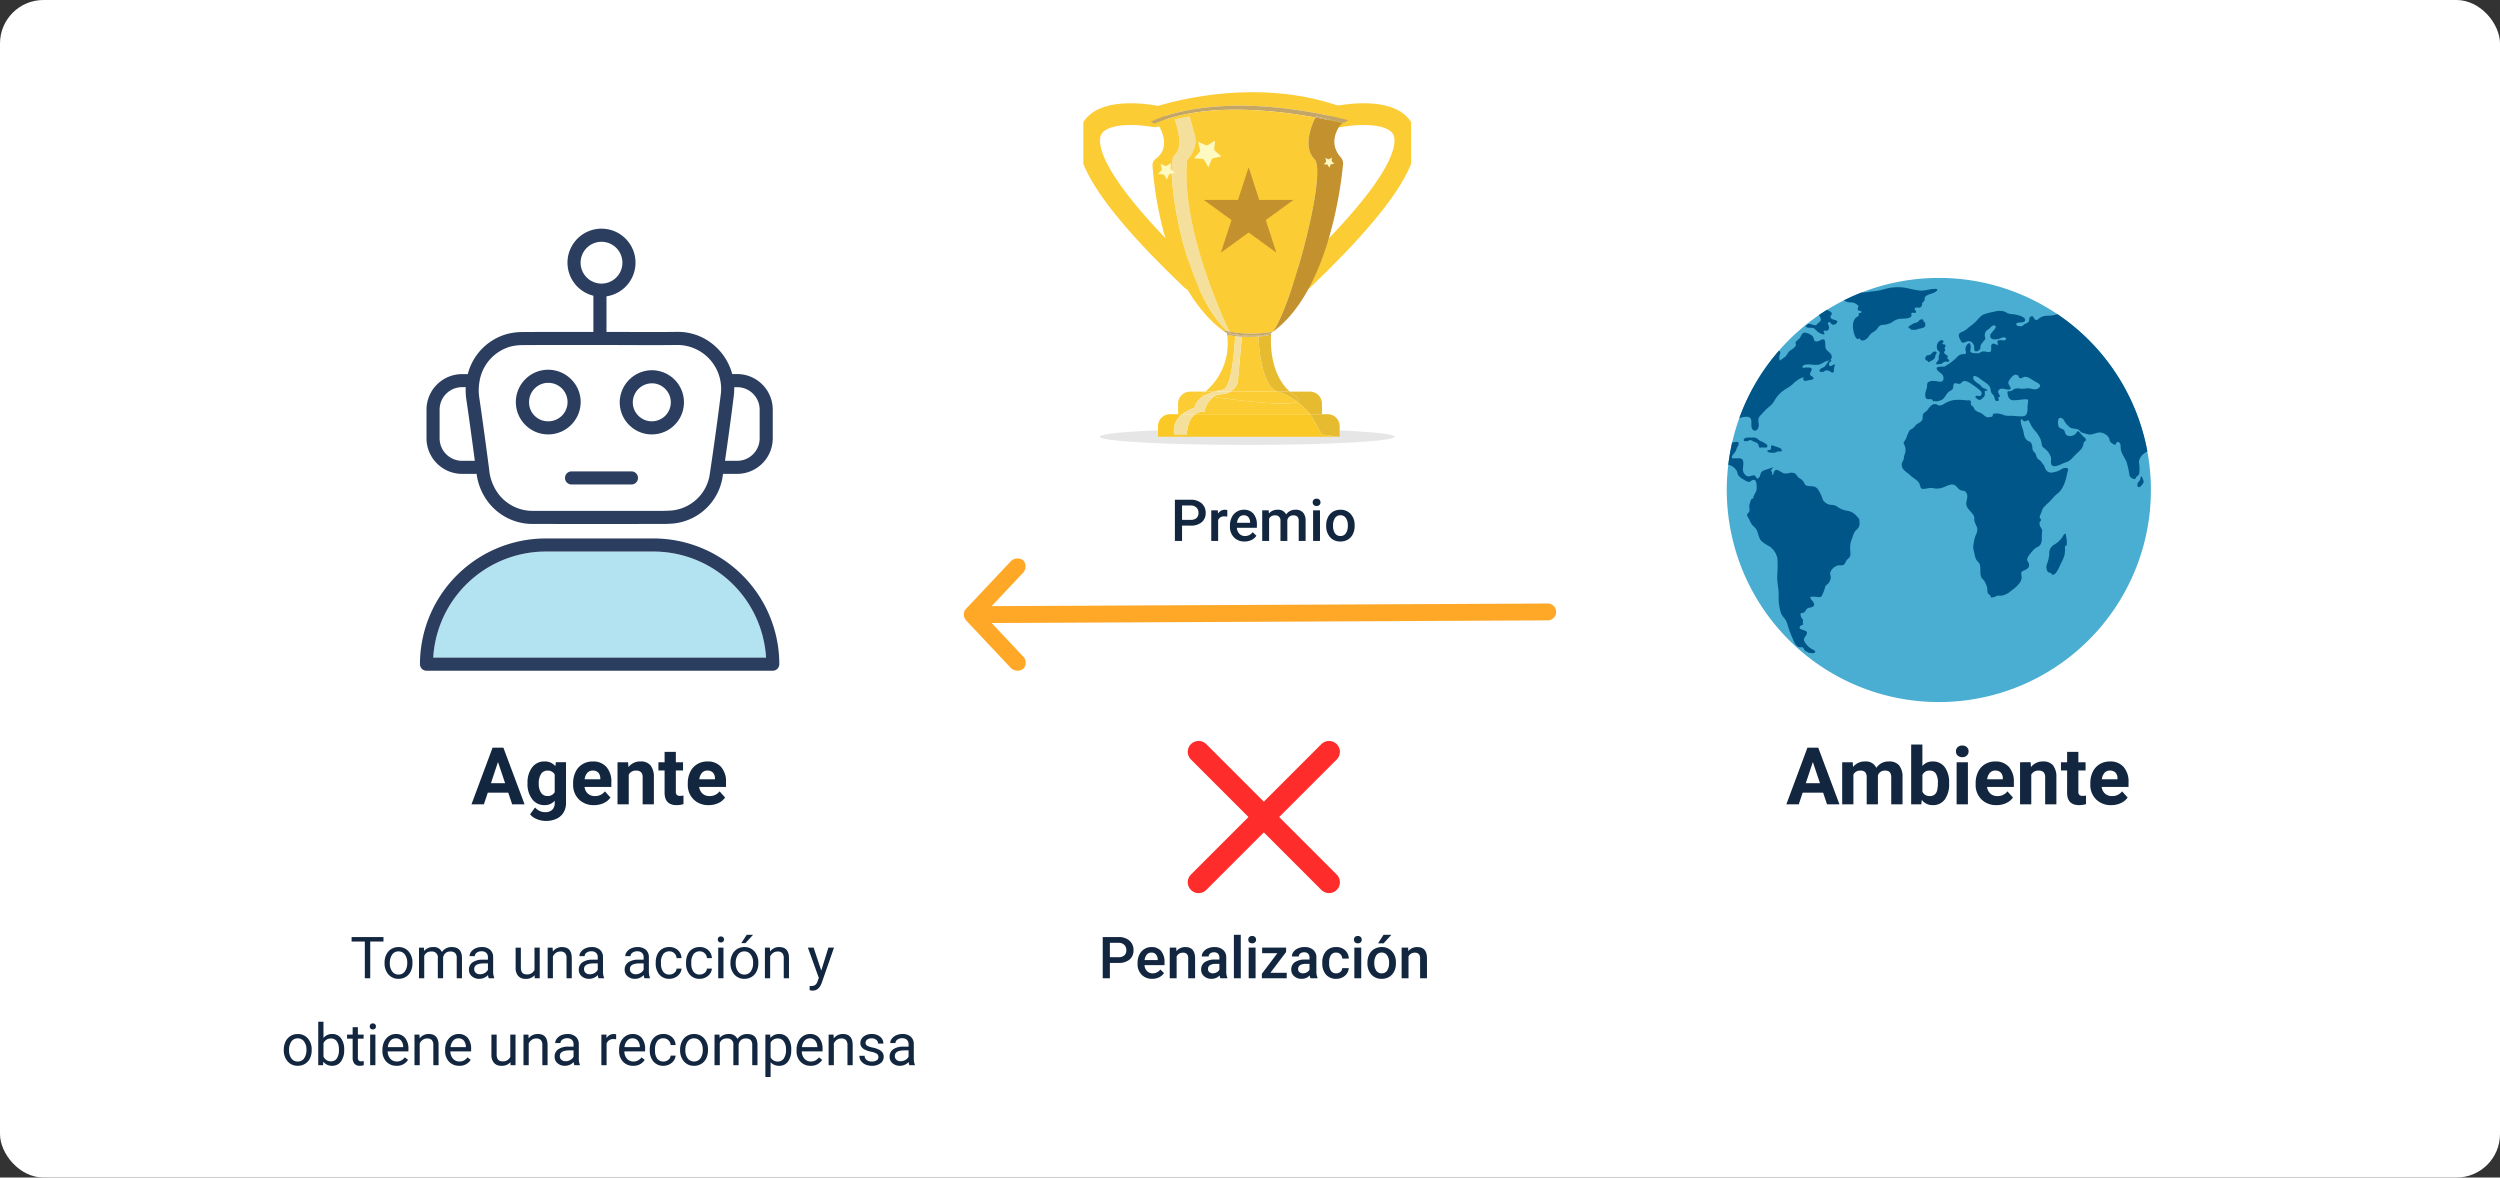 <svg xmlns="http://www.w3.org/2000/svg" xmlns:xlink="http://www.w3.org/1999/xlink" width="690" height="325" viewBox="0 0 690 325">
  <rect x="0" y="0" width="690" height="325" fill="#333333" stroke="none"/>
  <defs>
    <clipPath id="clip-path">
      <rect id="Rectángulo_43765" data-name="Rectángulo 43765" width="99.185" height="122.001" fill="none"/>
    </clipPath>
    <clipPath id="clip-path-2">
      <rect id="Rectángulo_43766" data-name="Rectángulo 43766" width="117.06" height="117.061" transform="translate(0 0)" fill="none"/>
    </clipPath>
    <clipPath id="clip-path-3">
      <rect id="Rectángulo_43767" data-name="Rectángulo 43767" width="90.476" height="97.35" transform="translate(0 0)" fill="none"/>
    </clipPath>
    <clipPath id="clip-path-4">
      <rect id="Rectángulo_43750" data-name="Rectángulo 43750" width="165.632" height="31" transform="translate(-112.931)" fill="#ffa726"/>
    </clipPath>
  </defs>
  <g id="Grupo_144942" data-name="Grupo 144942" transform="translate(-456 -6945)">
    <rect id="Rectángulo_43771" data-name="Rectángulo 43771" width="690" height="325" rx="12" transform="translate(456 6945)" fill="#fff"/>
    <g id="Grupo_144737" data-name="Grupo 144737" transform="translate(571.907 7008.119)">
      <g id="Grupo_144736" data-name="Grupo 144736" clip-path="url(#clip-path)">
        <path id="Trazado_191829" data-name="Trazado 191829" d="M67.614,165.074H37.824A31.12,31.12,0,0,0,6.8,194.347H98.643a31.12,31.12,0,0,0-31.029-29.273" transform="translate(-3.127 -75.963)" fill="#b3e2f1"/>
        <path id="Trazado_191830" data-name="Trazado 191830" d="M51.21,32.109H54.9q2.672,0,5.345.015c4.039.016,8.216.032,12.332-.03l.175,0A12.1,12.1,0,0,1,84.505,42.231a11.747,11.747,0,0,1,.074,3.416c-.815,6.539-1.733,13.252-2.73,19.951q-.177,1.189-.357,2.378l-.043.286a11.764,11.764,0,0,1-10.407,9.512c-.842.067-1.69.1-2.522.1l-3.686,0c-10.445.006-21.246.013-31.868,0a11.811,11.811,0,0,1-9.655-4.53,13.173,13.173,0,0,1-2.674-6.989l-.1-.727c-.792-6.013-1.658-12.475-2.619-18.99a13.766,13.766,0,0,1,.05-4.4,11.944,11.944,0,0,1,8.638-9.721A13.342,13.342,0,0,1,29.9,32.13c2.783-.022,5.6-.028,8.386-.028,1.547,0,3.086,0,4.606,0q2.321,0,4.641,0ZM45.882,9.384a5.768,5.768,0,1,1,5.769,5.769,5.775,5.775,0,0,1-5.769-5.769M88.167,46.1a15.169,15.169,0,0,0,.11-2.357H89.1a6.206,6.206,0,0,1,6.2,6.2v7.921a6.206,6.206,0,0,1-6.2,6.2H85.732c.883-6.037,1.7-12.07,2.436-17.962m-75,17.962a6.206,6.206,0,0,1-6.2-6.2V49.937a6.206,6.206,0,0,1,6.2-6.2h1.01a17.554,17.554,0,0,0,.17,3.429c.85,5.76,1.626,11.485,2.342,16.89Zm34.37-35.564q-2.318,0-4.637,0c-4.268-.005-8.682-.01-13.024.024a16.913,16.913,0,0,0-4.191.512,15.414,15.414,0,0,0-10.941,11.1H13.165A9.826,9.826,0,0,0,3.35,49.937v7.921a9.826,9.826,0,0,0,9.815,9.815h4.013a16.228,16.228,0,0,0,3.335,7.961A15.425,15.425,0,0,0,32.961,81.49c5.014.008,10.068.011,15.106.011,5.637,0,11.253,0,16.77-.007l3.685,0c.925,0,1.87-.038,2.81-.113A15.3,15.3,0,0,0,85.024,68.8l.044-.288c.043-.281.084-.562.126-.843H89.1a9.826,9.826,0,0,0,9.815-9.815V49.937A9.826,9.826,0,0,0,89.1,40.121H87.737A16.008,16.008,0,0,0,82.87,32.3a15.3,15.3,0,0,0-10.351-3.825c-4.081.063-8.242.046-12.264.03L57.1,28.5c-.038,0-.076,0-.114,0h-3.96V18.667a9.387,9.387,0,1,0-3.617-.17v10Z" transform="translate(-1.542)" fill="#2b3e60"/>
        <path id="Trazado_191831" data-name="Trazado 191831" d="M57.989,86.343h-.012a5.23,5.23,0,0,1-5.28-5.29h0a5.315,5.315,0,0,1,1.589-3.8,5.234,5.234,0,0,1,3.7-1.526h.055a5.308,5.308,0,1,1-.056,10.617m8.96-5.239a8.805,8.805,0,0,0-2.582-6.309,8.917,8.917,0,0,0-6.285-2.684h-.093a8.924,8.924,0,1,0-.02,17.849h.021a8.977,8.977,0,0,0,8.96-8.855" transform="translate(-22.585 -33.183)" fill="#2b3e60"/>
        <path id="Trazado_191832" data-name="Trazado 191832" d="M111,75.976h.023a5.162,5.162,0,0,1,3.664,1.528,5.236,5.236,0,0,1-3.7,8.954h-.016a5.21,5.21,0,0,1-3.718-1.571,5.147,5.147,0,0,1-1.508-3.692A5.3,5.3,0,0,1,111,75.976m-.035,14.1h.026a8.857,8.857,0,0,0,.033-17.714h-.039a8.928,8.928,0,0,0-8.85,8.8,8.871,8.871,0,0,0,8.831,8.918" transform="translate(-46.999 -33.298)" fill="#2b3e60"/>
        <path id="Trazado_191833" data-name="Trazado 191833" d="M3.668,191.264A31.12,31.12,0,0,1,34.7,161.991h29.79a31.12,31.12,0,0,1,31.029,29.273Zm60.819-32.889H34.7A34.737,34.737,0,0,0,0,193.072a1.808,1.808,0,0,0,1.808,1.808H97.376a1.808,1.808,0,0,0,1.808-1.808,34.737,34.737,0,0,0-34.7-34.7" transform="translate(0 -72.88)" fill="#2b3e60"/>
        <path id="Trazado_191834" data-name="Trazado 191834" d="M74.164,125.893a1.808,1.808,0,0,0,1.808,1.808H92.5a1.808,1.808,0,0,0,0-3.616H75.972a1.808,1.808,0,0,0-1.808,1.808" transform="translate(-34.128 -57.101)" fill="#2b3e60"/>
      </g>
    </g>
    <g id="Grupo_144739" data-name="Grupo 144739" transform="translate(932.589 7021.709)">
      <g id="Grupo_144738" data-name="Grupo 144738" transform="translate(0 -0.001)" clip-path="url(#clip-path-2)">
        <path id="Trazado_191835" data-name="Trazado 191835" d="M117.06,58.529A58.53,58.53,0,1,1,58.53,0a58.53,58.53,0,0,1,58.53,58.53" transform="translate(0 0.001)" fill="#4aadd2"/>
        <path id="Trazado_191836" data-name="Trazado 191836" d="M1137.77,905.916c-.453.031-.72.785-1,1.159a6.668,6.668,0,0,1-2.092,1.863,2.716,2.716,0,0,0-1.384,2.7,10.042,10.042,0,0,1-.707,2.835,2.457,2.457,0,0,0,.1,1.648c.333.814.768.348,1.2.858v.066c1.052,1.153,2.376-2.459,2.688-3.049a11.408,11.408,0,0,0,.922-2.16,12,12,0,0,0,.095-2.7c.542.918.57-.894.517-1.263a11.589,11.589,0,0,0-.344-1.964" transform="translate(-1044.274 -835.348)" fill="#005689"/>
        <path id="Trazado_191837" data-name="Trazado 191837" d="M658.471,118.513c-.478.332-.912.87-1.419.394-.4-.372-.328-1.153-1.136-.725-.605.32-.247.816-.525,1.317s-.816.493-1.242.809c-.511.38-.512.578-1.2.509-.464-.047-1.278-.13-.911-.774.29-.513,2.722.126,2.291-1.2-.219-.674-1.987-1.121-2.571-1.238-.543-.109-1.1-.108-1.648-.211a3.044,3.044,0,0,1-1.187-.531,4.575,4.575,0,0,0-3.032-.062,18.325,18.325,0,0,0-2.886.738c-.932.359-1.641,1.419-2.337,2.094-.723.7-1.538,1.231-2.309,1.9a5.432,5.432,0,0,1-1.435.859c-.465.226-.852.429-.855,1.005a3.658,3.658,0,0,0,.575,1.454c.374.678.564.613,1.22.344,1.066-.438,1.8-.34,2.359.837.212.446-.073,1.3.348,1.637.306.242.976-.07,1.236-.366.369-.419.142-.743.31-1.218a6.641,6.641,0,0,1,1.024-1.373c.452-.614.218-.543.112-1.18a1.88,1.88,0,0,1,.382-1.39c.346-.384.781-.52,1.123-.922.241-.283.97-.966,1.452-.448.463.5-1.347,1.859-1.438,2.492-.208,1.417,1.406,1.273,2.308,1.058.45-.107,1.174-.574,1.651-.4.609.218.474.693-.069.794-.454.085-1.179-.217-1.648.015-.642.318-.043.7-.142,1.228-.527.066-.877-.454-1.374-.323-.641.168-.459.872-.462,1.388-.01,1.7-1.334.542-2.439.791-.645.146-.79.531-1.45.46a5.444,5.444,0,0,1-1.384-.11c-.764-.3-.506-.661-.4-1.207a3.534,3.534,0,0,0-.209-1.44c-.734-.124-1.324,1.108-1.245,1.7.135,1.015.525,1.27-.788,1.319-1.17.043-1.535,1-2.435,1.648a17.422,17.422,0,0,1-2.493,1.73c-.431.206-2.983-.262-2.011,1.04.623.835,1.737.962,1.665,2.305-.075,1.394-1.5.712-2.506.659a2.73,2.73,0,0,0-1.583.262c-.551.39-.368.8-.458,1.386-.15.976-.72,1.836-.4,2.835.4,1.26,1.751-.237,2.109,1.253l.33-.264c.231.334,1.211.05,1.584-.064,1.087-.332,1.388-1.282,2.057-2.1.364-.444.843-.539,1.242-.939.514-.516.189-.924.455-1.453.289-.574.831-.159,1.32-.128.789.049.695-.294,1.2-.641.657-.447,2.024.367,2.608.857a16.54,16.54,0,0,1,2.338,1.812.886.886,0,0,1-.08,1.267c-.342.265-1.254-.288-1.392.266-.076.3.754.838.977.875.495.082.738-.284,1.12-.628a1.129,1.129,0,0,0,.481-1.172c-.06-.754-.14-.685.715-.733-.063-.481-.712-.527-1.063-.7-.466-.228-.523-.46-.857-.789-.54-.532-1.855-1.078-1.966-1.928-.2-1.5,1.776.03,2.164.344.765.622,1.921,1.133,2.4,2.026.279.514.171,1.1.431,1.6.2.387.6.633.758,1.037.179.456.1,1.205.774,1.258.816.063.425-.682.339-1.113.741.117.438-.331.3-.653-.194-.467-.535-.764-.116-1.272.624-.754,1.638-.187,2.374-.128,2.03.163-.041-1.241.28-2.1.251-.669,1.267-2.03,1.965-1.995a2.182,2.182,0,0,1,.739.249c.182.159.052.4.229.56.491.447.907-.084,1.467-.2.91-.187,1.945.683,2.686,1.124.816.487,2.431,1.031,1.2,1.979-.956.74-1.942-.009-3.1.048a10.112,10.112,0,0,1-1.582.132,4.437,4.437,0,0,0-1.65-.067c-.466.123-.8.517-1.249.663-.645.21-1.077-.153-.973.593.15,1.073.467,1.976,1.7,1.976,1.058,0,2.1-.222,3.165-.264.825-.033.91.083.806.806a11.737,11.737,0,0,0-.147,1.568c-.011,1.048-.021,2.218-1.319,2.308-1.068.074-2.242-.132-3.362-.132a5.817,5.817,0,0,1-1.6-.117,10.56,10.56,0,0,0-1.5-.461,3.667,3.667,0,0,0-1.652.048c-.28.2-.059.453-.26.665s-.316.122-.593.195c-1.3.343-1.458-.438-2.436-1.005-.49-.284-1.054-.408-1.52-.727s-.435-.7-.775-1.119c-.183-.223-.5-.3-.614-.577-.093-.221.093-.564,0-.791-.248-.638-.775-.3-1.388-.392a15.78,15.78,0,0,0-3.1-.084,6.8,6.8,0,0,0-2.773.985,3.083,3.083,0,0,1-1.381.546c-.467-.016-.758-.39-1.253-.4-1.08-.013-1.574,1.054-2.225,1.782-.278.31-.785.563-1.007.905-.311.48-.056,1.018-.246,1.534-.344.936-1.473,1.037-1.994,1.779l-.263.329c-.421.537-1.019.569-1.4,1.118a18.114,18.114,0,0,0-.9,2.179,7.3,7.3,0,0,0-.6.985c-.081.392.213.655.32.992a3.154,3.154,0,0,1-.051,2.256c-.231.547-.163,1.121-.394,1.633-.267.591-.511.769-.413,1.517.164,1.263,1.593,1.887,2.423,2.719.876.878,2.084,1.227,2.52,2.437.342.948.17,1.3,1.255,1.239.615-.036,1.23-.264,1.845-.267.565,0,1.018.2,1.582.2a5.987,5.987,0,0,0,2.3-.542c1.066-.452,2.264-1.055,3.171-.051.5.549.71.955,1.448,1.106.646.132.894.07,1.269.659.728,1.144-.255,2.24.046,3.443.248.99,1.4,1.851,1.932,2.7.347.559.152,1.031.262,1.65a13.925,13.925,0,0,0,.694,1.678c.4,1.259-.5,2.18-.694,3.335a13.126,13.126,0,0,0-.345,2.16,9.569,9.569,0,0,0,.345,1.727,5.176,5.176,0,0,0,.529,1.766c.293.48.835.833.974,1.4.262,1.064-.037,2.248.341,3.282.188.514.574.731.862,1.133a8.616,8.616,0,0,1,.628,1.322c.42.871-.076,2.2.936,2.57l.33.725a3.024,3.024,0,0,0,1.4-.377c.606-.282.833-.113,1.5-.149a5.647,5.647,0,0,0,2.767-1.466,8.683,8.683,0,0,0,2.326-2.212,2.92,2.92,0,0,0,.447-1.465c0-.474-.323-.952,0-1.383a.18.18,0,0,1,.009-.123c.769-.427,2.193-.678,2.036-1.989-.067-.563-.6-.837-.531-1.451a3.314,3.314,0,0,1,.857-1.465,7.222,7.222,0,0,1,1.37-1.518c.5-.351,1.036-.457,1.381-.973.7-1.054.322-2.2.495-3.363.124-.835,0-.78-.4-1.52a1.755,1.755,0,0,1-.228-1.4c.095-.26.346-.188.348-.577,0-.272-.287-.355-.332-.592-.11-.563.232-.96.413-1.436a4.617,4.617,0,0,1,.629-1.4,10.509,10.509,0,0,1,1.269-1.251c.932-.857,1.634-1.887,2.639-2.655,1.622-1.239,2.276-3.795,2.649-5.7.1-.528.462-1.04-.082-1.267a2.007,2.007,0,0,0-1.467.247,6.132,6.132,0,0,1-2.95,1.005c-1.158-.069-1.7-1.012-1.923-2.032-.454-.25-.525-.676-.846-1.053s-.786-.535-1.055-.936-.274-.938-.542-1.318c-.387-.549-.666-.562-.776-1.253a3.592,3.592,0,0,0-.312-1.516c-.319-.513-.764-.494-1.156-.841-.984-.874-.83-1.944-1.186-3.049-.176-.537-.932-2.41-.329-2.825.44.513.6.788,1.155.6.606-.208.63-.495,1.037.251a8.988,8.988,0,0,0,1.3,2.192A9.034,9.034,0,0,1,658.635,152a11.145,11.145,0,0,1,.381,1.649c.148.567.441.638.873,1.037a4.549,4.549,0,0,1,1.632,2.389c.116.937-.419,2.4,1.055,2.373.964-.019,2.1-.777,3.029-1.059,1.318-.4,1.781-1.228,2.758-2.187.864-.848,1.766-1.444,2.058-2.622.076-.305.02-.443.195-.727s.586-.339.531-.788c-.046-.368-.63-.739-.906-1.006-.334-.321-.6-.7-.871-.976-.513-.518-.59-.237-.925.267-.506.761-2.178,1.146-2.817.311-.414-.541-.115-1.015-.875-1.415-.534-.282-1.016-.257-1.19-.94-.221-.865-.272-2.875,1.128-1.994.416.262.505.723.771,1.086a7.019,7.019,0,0,0,1.22,1.288c.84.652,1.951.167,2.7.921.418.419.427.523,1.036.678.441.112.95.291,1.4.381,1.173.234,2.225-.61,3.412-.513a3.234,3.234,0,0,1,2.179,1.315c.344.442.167.915.575,1.34.292.3.97.779,1.388.7.1-.4.276-.848.737-.72.769.214.6,1.311.659,1.85.115,1.193,1.126,2.5,1.6,3.626a22.542,22.542,0,0,1,.806,3.659c.209.883,1.59,1.361,1.682.923.115-.545.812-.771.992-1.282a9.706,9.706,0,0,0-.069-3.234,3.312,3.312,0,0,1,1.6-2.487c.246-.167.506-.326.739-.514A58.557,58.557,0,0,0,663.3,117.49a11.688,11.688,0,0,1-1.516.363c-1.26.124-2.216-.105-3.313.66" transform="translate(-572.035 -107.487)" fill="#005689"/>
        <path id="Trazado_191838" data-name="Trazado 191838" d="M1455.839,702.236v.066c-.219.26-.129.616-.238.916-.092.255-.332.414-.495.632-.237.316-.466,1.122-.057,1.378s.807-.32,1.045-.593c.331-.379.591-.728.4-1.212-.112-.291-.359-1.085-.66-1.186" transform="translate(-1341.499 -647.534)" fill="#005689"/>
        <path id="Trazado_191839" data-name="Trazado 191839" d="M703.354,262.926c.172.36.743.263.732.641v.049h.3c.509-.418,1.454-.633,1.632-1.385a3.105,3.105,0,0,1,.111-.594c.094-.21.266-.172.284-.444.034-.509-.5-.575-.853-.408-.309.148-.482.494-.741.691-.378.29-.875.168-1.237.446a.923.923,0,0,0-.225,1" transform="translate(-648.504 -240.396)" fill="#005689"/>
        <path id="Trazado_191840" data-name="Trazado 191840" d="M644.391,149.358c0,.016,1.088-.017,1.088,0h.3c.509-.418,2.337-.336,2.515-1.088.048-.2-.086-.543,0-.742s-.508-.321-.49-.593c.034-.508-.5-.575-.853-.408-.309.148-.483.494-.741.691-.378.29-.875.168-1.237.446-.227.174-1.475.712-1.313,1.052.172.361.742.264.732.642" transform="translate(-593.507 -135.037)" fill="#005689"/>
        <path id="Trazado_191841" data-name="Trazado 191841" d="M742.094,226.9l.3.2c.144-.209.768-.1,1.049-.187.362-.11.582-.461.941-.592.258-.094.976.089,1.164-.072.406-.347-.312-.648-.386-.93-.046-.172.166-.322.1-.544-.083-.279-.159-.16-.335-.308s-.6-.384-.643-.691c-.051-.33.194-.3.25-.521.072-.276-.021-.2-.063-.458-.045-.278-.07-.2-.011-.445.047-.195.262-.235.21-.494-.1-.493-.723-.186-.947-.6.281-.149.57-.532.19-.828-.3-.232-.84.071-1.074.286a2.1,2.1,0,0,0-.409,2.289c.186.312.542.4.607.778.062.358-.2.657-.258.989-.062.349.1.816-.1,1.126-.277.432-.528.413-.582,1" transform="translate(-684.287 -203.181)" fill="#005689"/>
        <path id="Trazado_191842" data-name="Trazado 191842" d="M417.167,36.961a3.214,3.214,0,0,1,1.434.645c.638.485.188.551.148,1.136-.048.673.551.408.89.655.587.426-.266.45-.586.54-.021.421.061.642-.254.894-.285.228-.551.245-.791.581a3.836,3.836,0,0,0-.593,2.176c-.03.65.546,3.92,1.533,3.412l.346-.1c.511,1.194,1.815.294,2.327-.308a7.419,7.419,0,0,1,.826-1.039c.365-.307.827-.512,1.2-.816A5.792,5.792,0,0,0,424.5,43.7a1.761,1.761,0,0,1,1.176-.543,5.389,5.389,0,0,0,2.524-.7,4.192,4.192,0,0,1,2.754-.989c.6-.029,2.315-.033,2.6-.73.142-.349-.287-.68.232-.9.394-.17.849.3,1.036-.15s-.515-.612-.358-1.036.851-.207,1.2-.247c.826-.094.858-.705.9-1.426a.89.89,0,0,0,.635-.849c.071-.566.09-.779.643-1.089.7-.4,1.524-.491,2.188-.888.19-.114.783-.47.683-.744s-.89-.156-1.14-.148c-1.118.036-2.213.5-3.361.447-2.079-.1-4.02-.939-6.12-.941a12.808,12.808,0,0,0-3.979.544,19.155,19.155,0,0,1-3.784.645,13.578,13.578,0,0,1-1.8.245,4.591,4.591,0,0,0-.881.087q-2.414.953-4.717,2.114c.04.036.083.073.133.112a4,4,0,0,0,2.112.454" transform="translate(-382.601 -30.209)" fill="#005689"/>
        <path id="Trazado_191843" data-name="Trazado 191843" d="M283.734,116.419a2.776,2.776,0,0,0-.624.546.6.6,0,0,1-.618.3h-.2l-.519-.148a3.028,3.028,0,0,0-.84-.2c-.328-.029-.45.119-.7.3-.693.5.117.766.669.766.68,0,1.152-.076,1.661.421a4.828,4.828,0,0,0,1.409,1.137c.212.093.795.377,1.014.224.335-.234-.091-.58-.107-.793-.018-.255.3-.209.5-.179.347.053.56.072.793-.26.424-.6.164-.939-.069-1.561a.391.391,0,0,1,.414-.546c.339.037.4.5.691.644.76.377,2.142-.779,1.009-1.189-.482-.175-1.1-.159-1.355-.661-.215-.419-.05-.524.2-.845.427-.541-.591-1.072-1.263-1.338q-1.13.7-2.226,1.456a2.786,2.786,0,0,0,.194.3c.42.535.54,1.175-.044,1.631" transform="translate(-258.16 -104.225)" fill="#005689"/>
        <path id="Trazado_191844" data-name="Trazado 191844" d="M331.053,289.358c-.522.622-.8,1.469-1.55,1.855-.319.164-.632.222-.857.518s-.282.539.066.657a1.543,1.543,0,0,0,.857,0c.265-.107.45-.363.766-.392a2.4,2.4,0,0,1,.784.167c.263.084.445.308.692.4.808.284.571-.438.659-.89a7.288,7.288,0,0,1,.139-.786c.076-.224.411-.466-.072-.469-.2,0-.336.151-.5.2l-.263.165c-.678.185-.89-.525-.488-.98.136-.154.513-.315.424-.6-.041-.131-.107-.18-.184-.18a1.434,1.434,0,0,1-.345.2c-.053.052-.1.1-.132.144" transform="translate(-302.881 -266.5)" fill="#005689"/>
        <path id="Trazado_191845" data-name="Trazado 191845" d="M46.573,216.974c1.483.2,1.005,1.537,1.121,2.638.169,1.606,1.7,1.592,1.994.015.12-.651-.154-1.209-.082-1.862.088-.8.508-1.092,1.039-1.645a16.08,16.08,0,0,1,1.846-1.849,5.533,5.533,0,0,0,1.6-1.845,8.929,8.929,0,0,1,3.247-3.216,10.289,10.289,0,0,0,1.711-1.2,8.8,8.8,0,0,1,1.439-1.2,6.764,6.764,0,0,1,1.568-.768c-.218,1.087.326,1.164,1.247.9.78-.225,2.222-.22,1.137-1.088-.392-.313-.667-.242-.527-.939.066-.332.552-.843.4-1.187-.268-.606-1.944-.249-2.5-.274-.273-1.25,2.187-.869,2.825-.847a6.48,6.48,0,0,0,1.648,0,6.687,6.687,0,0,0,1.516-.741c.44-.23.973-.315,1.385-.49a1.435,1.435,0,0,0,.345-.2.917.917,0,0,0,.314-.875c-.106-1.125-1.53-1.355-1.714-2.505s.237-2.859-1.45-1.925c-.394.219-1.122.514-1.518.147-.36-.334-.227-.893-.588-1.254-.51-.51-1.847-1.258-2.578-.926-.343.156-.75,1.124-1,1.452-.276.359-.975.75-1.106,1.121-.093.262.129.528.068.793a1.829,1.829,0,0,1-.593.791c-.462.446-1.094.649-1.469,1.183-.406.58-.5.971-1.108,1.4-.409.291-.872.622-1.3.9a2.8,2.8,0,0,1,0-1.574c.18-.736.386-.763-.225-1.139a58.488,58.488,0,0,0-10.928,18.579,3.861,3.861,0,0,1,.588-.151,4.738,4.738,0,0,1,1.648-.214" transform="translate(-40.883 -178.655)" fill="#005689"/>
        <path id="Trazado_191846" data-name="Trazado 191846" d="M7.634,588.711c.284.469.219.922.531,1.373a4.356,4.356,0,0,0,1.254,1,5.733,5.733,0,0,0,1.333.705c.617.171.652-.13,1.132-.377,1.3-.668,1.305,1.229,1.306,2.028a2.447,2.447,0,0,1-.4,1.45l-.593,1.187c.106.066.2.048.122.254-.9.268-.727.654-1.032,1.463-.3.79-.065,1.116-.076,1.909-.009.642-.506.631-.649,1.135-.115.4.394,1.024.578,1.374a7.571,7.571,0,0,0,.8,1.5c.481.533.886.719,1.225,1.386.475.937.606,2.284,1.318,3.065a13.231,13.231,0,0,0,2.39,1.564,5.4,5.4,0,0,1,2.044,3.3,37.734,37.734,0,0,1-.063,4.809c-.083,1.863.472,3.5.393,5.344a15,15,0,0,0,.531,4.533c.317,1.258,1.379,1.779,1.793,3.1a32.831,32.831,0,0,0,1.434,4.021c.468,1.01.957,2.684,2.227,2.653.8-.019.637-.118,1.084.645.361.616.812.51,1.238.872H27.43c.4,0,1.4.244,1.714,0,.574-.449-.284-.8-.659-1a5.213,5.213,0,0,1-2.129-2.143c-.584-1.079,1.089-1.719.619-2.659-.26-.52-2.534-.518-1.8-1.53.194-.267.666-.273.874-.577l-.2-.4c.359-.858-.026-.837-.381-1.531a1.438,1.438,0,0,1-.15-.908c.18-.407.481-.186.8-.326.545-.241.573-.8,1.048-1.139.5-.355,1.453-.2,1.785-.773.63-1.084-2.176-2.413-.331-2.509.6-.031,1.15.113,1.714.133.746.027.783-.243,1.055-.859a9.844,9.844,0,0,0,.6-1.582,1.658,1.658,0,0,1,.381-.857c.164-.2.425-.271.593-.477a3.812,3.812,0,0,0,.674-1.5c.061-.521-.288-1.039-.137-1.582a3.177,3.177,0,0,1,2.245-1.913c.537-.073,1.151.149,1.584-.26.359-.339.439-.929.807-1.3.452-.459.8-.6.906-1.269a9.082,9.082,0,0,0-.066-1.714,6.586,6.586,0,0,1,.661-3.163,6.943,6.943,0,0,1,.61-1.569c.307-.433.8-.754,1.092-1.2a2.983,2.983,0,0,0,.209-1.65c0-.759-.168-.791-.643-1.317a4.388,4.388,0,0,0-2.456-1.58,6.138,6.138,0,0,1-2.967-1.123c-.906-.794-1.962-.315-2.9-.872a3.292,3.292,0,0,1-1.125-1.039,12.056,12.056,0,0,0-.477-1.317c-.487-.854-.766-1.911-1.764-2.3-.86-.333-2.275.059-2.752-.74a3.556,3.556,0,0,0-.74-1.137c-.335-.3-.769-.48-1.073-.773-.366-.352-.474-.788-.921-1.044a2.189,2.189,0,0,0-1.433-.145,4.121,4.121,0,0,1-1.589.135,7.914,7.914,0,0,1-1.246-.681c-.553-.277-.883-.475-1.337,0-.319.336-.161,1.172-.7,1.061.034-.359.141-.822-.262-.99-.089-.588.493-.612.436-1.1-.745.409-1.635.563-2.424.9a1.451,1.451,0,0,0-.927.941c-.116.35-.086.583-.313.875-.16.2-.4.286-.542.509l-.4-.461c-.346-1.118-1.67-.009-2.376-.248a2.124,2.124,0,0,1-1.235-2.06c.038-.763.369-2.253-.282-2.7s-1.989-.037-2.754-.277c-.12-.737.673-1.294.995-1.833a9.106,9.106,0,0,0,.378-.99,6.259,6.259,0,0,0,.479-.9c.215-1.076-.9-.69-1.534-.612a2.213,2.213,0,0,0-.259.048,58.32,58.32,0,0,0-1.059,6.127c.02.009.04.019.061.026a3.536,3.536,0,0,1,2.228,1.593" transform="translate(-4.929 -535.544)" fill="#005689"/>
        <path id="Trazado_191847" data-name="Trazado 191847" d="M64.533,566.3c-.41-.216-.734-.629-1.162-.817a3.381,3.381,0,0,0-1.383-.068,5.224,5.224,0,0,0-1.383.043c-.43.127-.97.7-.277.952l.5-.055c.429.093.619-.324,1.054-.279a6.286,6.286,0,0,1,.827.4c.774.284,1.263.383,1.438,1.2.15.708.266.483.94.443.318-.019,1.12.156,1.344-.1.626-.7-1.5-1.52-1.9-1.73" transform="translate(-55.323 -521.334)" fill="#005689"/>
        <path id="Trazado_191848" data-name="Trazado 191848" d="M145.826,593.417c-.209-.09-.4-.238-.664-.153-.373.12-.144.03-.178.288-.089.669.2.74-.541.985-.219.072-.49-.063-.485.264,0,.2.388.358.541.4a4.547,4.547,0,0,0,1.811-.015c.206-.113.221-.207.512-.263.394-.075,1.059.2,1.106-.332.059-.652-1.627-.97-2.1-1.174" transform="translate(-132.744 -547.026)" fill="#005689"/>
      </g>
    </g>
    <g id="Grupo_144741" data-name="Grupo 144741" transform="translate(755 6970.445)">
      <g id="Grupo_144740" data-name="Grupo 144740" transform="translate(0 0.004)" clip-path="url(#clip-path-3)">
        <path id="Trazado_191849" data-name="Trazado 191849" d="M170.741,1827.474c0,1.245-18.219,2.255-40.693,2.255s-40.693-1.01-40.693-2.255,18.219-2.255,40.693-2.255,40.693,1.009,40.693,2.255" transform="translate(-84.811 -1732.378)" fill="#e6e6e6"/>
        <path id="Trazado_191850" data-name="Trazado 191850" d="M1201.049,119.5s46.917-9.347-10.172,45.046" transform="translate(-1130.302 -112.839)" fill="none" stroke="#fbcc34" stroke-linecap="round" stroke-miterlimit="10" stroke-width="6"/>
        <path id="Trazado_191851" data-name="Trazado 191851" d="M49.44,119.5s-46.917-9.347,10.172,45.046" transform="translate(-29.712 -112.839)" fill="none" stroke="#fbcc34" stroke-linecap="round" stroke-miterlimit="10" stroke-width="6"/>
        <path id="Trazado_191852" data-name="Trazado 191852" d="M1002.087,1310.134c-.675.1-.627.1-.086.036l.086-.036" transform="translate(-950.641 -1243.493)" fill="#c3922e"/>
        <path id="Trazado_191853" data-name="Trazado 191853" d="M402.77,7.7a1.639,1.639,0,0,0,.428-1.722,2.568,2.568,0,0,0-1.584-1.683c-23.134-8.623-47.125-1.872-52.622-.1a2.306,2.306,0,0,0-1.6,2.449,2.117,2.117,0,0,0,.921,1.5C352.35,6.2,369.591-.483,402.77,7.7" transform="translate(-329.703 -0.004)" fill="#fbcc34"/>
        <path id="Trazado_191854" data-name="Trazado 191854" d="M411.242,76.42c.1-.2.163-.309.163-.309l7.55,1.794q.088-.042.18-.078a3.309,3.309,0,0,0,1.13-.681c-33.179-8.181-50.42-1.5-54.46.446a3.774,3.774,0,0,0,1.124.526l.043.014c13.424-5.9,32.8-3.787,44.272-1.711" transform="translate(-347.197 -69.452)" fill="#c3a567"/>
        <path id="Trazado_191855" data-name="Trazado 191855" d="M1259.261,130.908s-.062.11-.163.309c3.259.59,5.88,1.177,7.542,1.576.056-.032.113-.063.171-.091Z" transform="translate(-1195.053 -124.249)" fill="#c3a567"/>
        <path id="Trazado_191856" data-name="Trazado 191856" d="M447.265,1747.1H415.507c-2.336,1.664-2.288,5.6-2.288,5.6h-3.529a5.548,5.548,0,0,1,2.28-5.6h-3.422a3.322,3.322,0,0,0-3.322,3.322v2.906h50.135l-4.879-.623Z" transform="translate(-384.614 -1658.237)" fill="#fbc926"/>
        <path id="Trazado_191857" data-name="Trazado 191857" d="M518.579,1629.13a5.074,5.074,0,0,1,2.791-3.371c-.654-.1-1.026-.158-1.026-.158a12.292,12.292,0,0,0,1.209-.934h-4.185a3.322,3.322,0,0,0-3.322,3.322v2.906h1.208a11.1,11.1,0,0,1,3.325-1.765" transform="translate(-487.899 -1542.027)" fill="#fbcc34"/>
        <path id="Trazado_191858" data-name="Trazado 191858" d="M612.32,1653.063a6.778,6.778,0,0,0-2.43,4.057,4.122,4.122,0,0,0-2.551.727H639.1a22.97,22.97,0,0,0-3.661-3.48c-2.379,1.442-16.492-.358-23.116-1.3" transform="translate(-576.446 -1568.979)" fill="#fbcc34"/>
        <path id="Trazado_191859" data-name="Trazado 191859" d="M666.433,1331.44c2.6-.464,3.313-12.282,3.436-14.8-.728-.091-1.468-.213-2.218-.37a17.307,17.307,0,0,1-6.03,15.687h2.547a22.526,22.526,0,0,1,2.265-.519" transform="translate(-627.967 -1249.319)" fill="#fbcc34"/>
        <path id="Trazado_191860" data-name="Trazado 191860" d="M801.3,1325.681l-1.143,12.55a4.515,4.515,0,0,1-2.02,2.595h13.127c-4.66-1.284-5.338-13.32-5.416-15.212a31.021,31.021,0,0,1-4.547.067" transform="translate(-757.535 -1258.186)" fill="#fbcc34"/>
        <path id="Trazado_191861" data-name="Trazado 191861" d="M707.445,1625.394a4.213,4.213,0,0,0-2.176.718c6.623.945,20.736,2.745,23.116,1.3a15.893,15.893,0,0,0-5.266-2.747H709.992a5.458,5.458,0,0,1-2.547.727" transform="translate(-669.395 -1542.027)" fill="#fbcc34"/>
        <path id="Trazado_191862" data-name="Trazado 191862" d="M638.887,1625.759a13.222,13.222,0,0,1,2.729-1.092H639.07a12.31,12.31,0,0,1-1.209.934s.372.059,1.026.158" transform="translate(-605.416 -1542.027)" fill="#fbcc34"/>
        <path id="Trazado_191863" data-name="Trazado 191863" d="M490.92,1752.711h3.529s-.048-3.941,2.288-5.605H493.2a5.549,5.549,0,0,0-2.28,5.605" transform="translate(-465.844 -1658.238)" fill="#f4e09c"/>
        <path id="Trazado_191864" data-name="Trazado 191864" d="M543.887,1650.542a6.777,6.777,0,0,1,2.43-4.057c-.99-.141-1.812-.263-2.4-.353a5.074,5.074,0,0,0-2.791,3.372,11.1,11.1,0,0,0-3.325,1.764h3.537a4.121,4.121,0,0,1,2.551-.727" transform="translate(-510.443 -1562.401)" fill="#f4e09c"/>
        <path id="Trazado_191865" data-name="Trazado 191865" d="M718.1,1336.273l1.143-12.55c-.608-.037-1.229-.093-1.859-.172-.123,2.515-.839,14.334-3.436,14.8a22.576,22.576,0,0,0-2.265.519h4.4a4.515,4.515,0,0,0,2.02-2.595" transform="translate(-675.486 -1256.229)" fill="#f4e09c"/>
        <path id="Trazado_191866" data-name="Trazado 191866" d="M662.609,1625.394a5.458,5.458,0,0,0,2.547-.727h-4.4a13.222,13.222,0,0,0-2.729,1.092c.591.089,1.413.211,2.4.352a4.213,4.213,0,0,1,2.176-.718" transform="translate(-624.559 -1542.027)" fill="#f4e09c"/>
        <path id="Trazado_191867" data-name="Trazado 191867" d="M1234.908,1752.711l4.879.623v-2.906a3.322,3.322,0,0,0-3.322-3.322h-4.775Z" transform="translate(-1169.039 -1658.238)" fill="#e6bb30"/>
        <path id="Trazado_191868" data-name="Trazado 191868" d="M1122.5,1627.414a22.984,22.984,0,0,1,3.661,3.481h3.218v-2.906a3.321,3.321,0,0,0-3.322-3.322h-5.552a12.394,12.394,0,0,0,1.192.934c1.252.863,1.411,1.444.8,1.813" transform="translate(-1063.514 -1542.027)" fill="#e6bb30"/>
        <path id="Trazado_191869" data-name="Trazado 191869" d="M955.126,1331.54H958.4c-5.535-4.913-5.324-13.579-5.18-15.709a32.927,32.927,0,0,1-3.507.5c.078,1.892.757,13.927,5.416,15.212" transform="translate(-901.402 -1248.901)" fill="#e6bb30"/>
        <path id="Trazado_191870" data-name="Trazado 191870" d="M1061.459,1627.414c.609-.369.45-.95-.8-1.813a12.4,12.4,0,0,1-1.192-.934h-3.271a15.89,15.89,0,0,1,5.266,2.747" transform="translate(-1002.47 -1542.027)" fill="#e6bb30"/>
        <path id="Trazado_191871" data-name="Trazado 191871" d="M483.835,143.053s3.114-3.218,2.18-6.747-1.453-5.4-1.453-5.4l-4.152.83s2.906,7.474,0,9.861c-2.845,2.337,2.075,37.457,14.591,48.6q.263.051.54.1c-1.965-4.118-13.319-28.84-11.706-47.245" transform="translate(-455.23 -124.25)" fill="#f4e09c"/>
        <path id="Trazado_191872" data-name="Trazado 191872" d="M381.394,107.486c2.906-2.387,0-9.861,0-9.861l4.152-.83s.519,1.868,1.453,5.4-2.18,6.747-2.18,6.747c-1.613,18.4,9.741,43.127,11.706,47.245a32.593,32.593,0,0,0,11.92.054c4.569-5.061,15.272-43.8,11.561-47.61-3.477-3.569-.5-10.041.252-11.524-11.467-2.076-30.847-4.19-44.272,1.711a2.327,2.327,0,0,1,1.392,1.177c2.46,4.941.335,7.425-1.109,8.453a2.324,2.324,0,0,0-.958,2.084c2.512,30.828,15.283,42.364,19.3,45.263.411.1.871.194,1.374.291-12.517-11.141-17.436-46.261-14.591-48.6" transform="translate(-356.214 -90.136)" fill="#fbcc34"/>
        <path id="Trazado_191873" data-name="Trazado 191873" d="M1046.294,149.95a2.63,2.63,0,0,0-.659-1.995c-3.111-3.51-1.305-7.1-.272-8.614a2.571,2.571,0,0,1,.837-.773c-1.662-.4-4.282-.986-7.542-1.576-.754,1.483-3.73,7.955-.252,11.524,3.711,3.808-6.993,42.549-11.561,47.61l.151-.031c15.156-11.09,18.7-39.854,19.3-46.144" transform="translate(-974.614 -130.024)" fill="#c3922e"/>
        <path id="Trazado_191874" data-name="Trazado 191874" d="M1001.755,1310.862l.1-.029c-.323.049-.332.056-.1.029" transform="translate(-950.646 -1244.157)" fill="#c3a567"/>
        <path id="Trazado_191875" data-name="Trazado 191875" d="M780.974,1306.891c-.729-.147-1.5-.334-2.308-.567.028.17.053.339.076.506.75.157,1.49.279,2.218.37.006-.128.011-.232.014-.31" transform="translate(-739.059 -1239.877)" fill="#c3a567"/>
        <path id="Trazado_191876" data-name="Trazado 191876" d="M860.334,1323.5l-.016.175a31.056,31.056,0,0,0,4.547-.067c0-.012,0-.024,0-.036a19.3,19.3,0,0,1-4.53-.072" transform="translate(-816.557 -1256.176)" fill="#c3a567"/>
        <path id="Trazado_191877" data-name="Trazado 191877" d="M825.642,1317.774c-.588-.074-1.208-.175-1.861-.307,0,.077-.008.181-.014.31q.946.119,1.859.172Z" transform="translate(-781.866 -1250.453)" fill="#c3a567"/>
        <path id="Trazado_191878" data-name="Trazado 191878" d="M952.821,1306.518l-.239.036-.1.029.25-.029a11.641,11.641,0,0,1-3.053.716v.036a32.921,32.921,0,0,0,3.507-.5c.021-.311.041-.484.041-.484a4.009,4.009,0,0,1-.41.194" transform="translate(-901.376 -1239.877)" fill="#c3a567"/>
        <path id="Trazado_191879" data-name="Trazado 191879" d="M782.416,1296.61q-.278-.05-.54-.1.408.363.827.693s-.1-.205-.287-.593" transform="translate(-742.105 -1230.562)" fill="#c3a567"/>
        <path id="Trazado_191880" data-name="Trazado 191880" d="M798.133,1310.134" transform="translate(-757.535 -1243.493)" fill="#c3a567"/>
        <path id="Trazado_191881" data-name="Trazado 191881" d="M757.062,1291.765q-.419-.328-.827-.693c-.5-.1-.963-.2-1.374-.291a12.049,12.049,0,0,0,1.211.791s.369.082.99.194" transform="translate(-716.465 -1225.125)" fill="#c3a567"/>
        <path id="Trazado_191882" data-name="Trazado 191882" d="M792.493,1298.482c.185.388.287.593.287.593.363.065.812.14,1.325.214l1.874.226a27.611,27.611,0,0,0,4.5.1,13.377,13.377,0,0,0,2.81-.473c-.235.026-.225.019.1-.029.224-.069.441-.145.649-.229l.065-.046a2.781,2.781,0,0,0,.311-.3,32.589,32.589,0,0,1-11.92-.053" transform="translate(-752.182 -1232.434)" fill="#c3a567"/>
        <path id="Trazado_191883" data-name="Trazado 191883" d="M779.656,1306.518h0c-.622-.111-.99-.194-.99-.194.81.233,1.579.419,2.308.567,0-.1.007-.159.007-.159-.513-.074-.962-.149-1.325-.214" transform="translate(-739.059 -1239.877)" fill="#c3a567"/>
        <path id="Trazado_191884" data-name="Trazado 191884" d="M860.651,1318.789h0l-.022.239a19.3,19.3,0,0,0,4.53.072c-.006-.139-.008-.214-.008-.214a27.6,27.6,0,0,1-4.5-.1" transform="translate(-816.854 -1251.708)" fill="#c3a567"/>
        <path id="Trazado_191885" data-name="Trazado 191885" d="M824.179,1314.344c.559.081,1.194.161,1.874.226Z" transform="translate(-782.257 -1247.489)" fill="#c3a567"/>
        <path id="Trazado_191886" data-name="Trazado 191886" d="M825.932,1314.57h0c-.68-.065-1.315-.145-1.874-.226,0,0,0,.055-.007.159.652.132,1.273.233,1.861.307Z" transform="translate(-782.134 -1247.489)" fill="#c3a567"/>
        <path id="Trazado_191887" data-name="Trazado 191887" d="M1006.935,1306.518a4,4,0,0,0,.41-.194c-.209.084-.426.16-.649.229l.239-.036" transform="translate(-955.49 -1239.877)" fill="#c3a567"/>
        <path id="Trazado_191888" data-name="Trazado 191888" d="M949.542,1311.55a11.639,11.639,0,0,0,3.053-.716l-.25.029a13.385,13.385,0,0,1-2.81.473s0,.075.008.214" transform="translate(-901.235 -1244.158)" fill="#c3a567"/>
        <path id="Trazado_191889" data-name="Trazado 191889" d="M1020.737,1299.253c.155-.108.309-.219.462-.331l-.151.031a2.777,2.777,0,0,1-.311.3" transform="translate(-968.816 -1232.851)" fill="#c3a567"/>
        <path id="Trazado_191890" data-name="Trazado 191890" d="M665.859,407.454l2.923,9h9.46l-7.654,5.561,2.923,9-7.654-5.561-7.654,5.561,2.923-9-7.654-5.561h9.46Z" transform="translate(-620.236 -386.729)" fill="#c3922e"/>
        <path id="Trazado_191891" data-name="Trazado 191891" d="M607.847,266.9l-2.185.474a.794.794,0,0,0-.566.474l-.848,2.068-1.126-1.931a.793.793,0,0,0-.626-.392l-2.229-.168,1.489-1.667a.794.794,0,0,0,.179-.716l-.529-2.172,2.046.9a.793.793,0,0,0,.737-.051l1.9-1.175-.225,2.224a.793.793,0,0,0,.276.685Z" transform="translate(-569.734 -249.189)" fill="#fffac2"/>
        <path id="Trazado_191892" data-name="Trazado 191892" d="M409.911,387.512l-1.35.293a.49.49,0,0,0-.35.293l-.524,1.278-.7-1.194a.49.49,0,0,0-.387-.242l-1.378-.1.92-1.03a.49.49,0,0,0,.111-.443l-.327-1.342,1.264.557a.49.49,0,0,0,.455-.032l1.176-.726-.139,1.375a.49.49,0,0,0,.171.423Z" transform="translate(-384.614 -365.246)" fill="#fffac2"/>
        <path id="Trazado_191893" data-name="Trazado 191893" d="M1307.817,356.061l-.835.181a.3.3,0,0,0-.216.181l-.324.79-.43-.738a.3.3,0,0,0-.239-.15l-.852-.064.569-.637a.3.3,0,0,0,.068-.274l-.2-.83.781.344a.3.3,0,0,0,.281-.02l.726-.449-.086.85a.3.3,0,0,0,.105.262Z" transform="translate(-1238.546 -336.371)" fill="#fffac2"/>
      </g>
    </g>
    <path id="Trazado_192662" data-name="Trazado 192662" d="M-25.223-3.223h-5.65L-31.947,0h-3.427l5.822-15.641h2.986L-20.711,0h-3.427ZM-30-5.833h3.91l-1.966-5.854Zm10.1-.064a6.812,6.812,0,0,1,1.273-4.308A4.125,4.125,0,0,1-15.2-11.838a3.617,3.617,0,0,1,2.976,1.311l.129-1.1h2.814V-.387a4.968,4.968,0,0,1-.693,2.653,4.45,4.45,0,0,1-1.95,1.719,6.854,6.854,0,0,1-2.943.591,6.373,6.373,0,0,1-2.492-.51A4.423,4.423,0,0,1-19.2,2.75L-17.821.859a3.637,3.637,0,0,0,2.814,1.3A2.662,2.662,0,0,0-13.084,1.5,2.478,2.478,0,0,0-12.4-.376V-1A3.591,3.591,0,0,1-15.222.215a4.114,4.114,0,0,1-3.389-1.638,6.81,6.81,0,0,1-1.294-4.345Zm3.1.226A4.23,4.23,0,0,0-16.167-3.2a2.017,2.017,0,0,0,1.74.9A2.157,2.157,0,0,0-12.4-3.362V-8.25a2.152,2.152,0,0,0-2.009-1.063,2.03,2.03,0,0,0-1.756.913A4.768,4.768,0,0,0-16.8-5.672ZM-1.547.215A5.706,5.706,0,0,1-5.709-1.354,5.575,5.575,0,0,1-7.315-5.532v-.3a7.021,7.021,0,0,1,.677-3.131,4.967,4.967,0,0,1,1.917-2.127,5.382,5.382,0,0,1,2.831-.747,4.824,4.824,0,0,1,3.754,1.5,6.111,6.111,0,0,1,1.37,4.265V-4.8h-7.4A2.884,2.884,0,0,0-3.26-2.976a2.744,2.744,0,0,0,1.917.688,3.351,3.351,0,0,0,2.8-1.3L2.986-1.88A4.66,4.66,0,0,1,1.1-.338,6.2,6.2,0,0,1-1.547.215ZM-1.9-9.324A1.944,1.944,0,0,0-3.4-8.7a3.219,3.219,0,0,0-.736,1.783H.183v-.247a2.3,2.3,0,0,0-.559-1.6A2.006,2.006,0,0,0-1.9-9.324Zm9.754-2.3.1,1.343a4.058,4.058,0,0,1,3.341-1.558,3.372,3.372,0,0,1,2.75,1.085,5.062,5.062,0,0,1,.924,3.244V0h-3.1V-7.434a2.014,2.014,0,0,0-.43-1.434A1.924,1.924,0,0,0,10-9.313,2.136,2.136,0,0,0,8.035-8.2V0h-3.1V-11.623ZM21.033-14.48v2.857h1.987v2.277H21.033v5.8a1.385,1.385,0,0,0,.247.924,1.241,1.241,0,0,0,.945.279,4.951,4.951,0,0,0,.913-.075V-.064a6.391,6.391,0,0,1-1.88.279q-3.266,0-3.33-3.3V-9.346h-1.7v-2.277h1.7V-14.48ZM30.1.215a5.706,5.706,0,0,1-4.163-1.568,5.575,5.575,0,0,1-1.606-4.179v-.3a7.021,7.021,0,0,1,.677-3.131,4.967,4.967,0,0,1,1.917-2.127,5.382,5.382,0,0,1,2.831-.747,4.824,4.824,0,0,1,3.754,1.5,6.111,6.111,0,0,1,1.37,4.265V-4.8h-7.4a2.884,2.884,0,0,0,.908,1.826,2.744,2.744,0,0,0,1.917.688,3.351,3.351,0,0,0,2.8-1.3L34.633-1.88A4.66,4.66,0,0,1,32.742-.338,6.2,6.2,0,0,1,30.1.215Zm-.354-9.539a1.944,1.944,0,0,0-1.5.623,3.219,3.219,0,0,0-.736,1.783h4.318v-.247a2.3,2.3,0,0,0-.559-1.6A2.006,2.006,0,0,0,29.745-9.324Z" transform="translate(621.5 7167)" fill="#12263f"/>
    <path id="Trazado_192665" data-name="Trazado 192665" d="M-37.318-3.223h-5.65L-44.043,0H-47.47l5.822-15.641h2.986L-32.807,0h-3.427Zm-4.78-2.61h3.91l-1.966-5.854Zm12.944-5.79.1,1.3a4.085,4.085,0,0,1,3.341-1.515,3.1,3.1,0,0,1,3.083,1.772,3.991,3.991,0,0,1,3.491-1.772,3.467,3.467,0,0,1,2.814,1.1A5.061,5.061,0,0,1-15.4-7.423V0H-18.52V-7.412a2.213,2.213,0,0,0-.387-1.445,1.714,1.714,0,0,0-1.364-.457A1.938,1.938,0,0,0-22.2-7.981L-22.193,0h-3.1V-7.4a2.186,2.186,0,0,0-.4-1.461,1.731,1.731,0,0,0-1.354-.451,2.012,2.012,0,0,0-1.912,1.1V0h-3.1V-11.623ZM-2.546-5.7A7.038,7.038,0,0,1-3.738-1.348,3.95,3.95,0,0,1-7.068.215a3.629,3.629,0,0,1-3.019-1.45L-10.227,0H-13.02V-16.5h3.1v5.919A3.536,3.536,0,0,1-7.09-11.838a3.982,3.982,0,0,1,3.335,1.563,7.048,7.048,0,0,1,1.208,4.4Zm-3.1-.226A4.624,4.624,0,0,0-6.209-8.5a1.889,1.889,0,0,0-1.665-.811A2.048,2.048,0,0,0-9.915-8.1v4.587A2.076,2.076,0,0,0-7.853-2.288,1.917,1.917,0,0,0-5.876-3.771,7.647,7.647,0,0,0-5.65-5.93ZM2.643,0H-.473V-11.623H2.643Zm-3.3-14.631A1.529,1.529,0,0,1-.188-15.78a1.755,1.755,0,0,1,1.273-.451,1.759,1.759,0,0,1,1.268.451,1.52,1.52,0,0,1,.473,1.149,1.524,1.524,0,0,1-.478,1.16,1.764,1.764,0,0,1-1.262.451,1.764,1.764,0,0,1-1.262-.451A1.524,1.524,0,0,1-.655-14.631ZM10.549.215A5.706,5.706,0,0,1,6.386-1.354,5.575,5.575,0,0,1,4.78-5.532v-.3a7.021,7.021,0,0,1,.677-3.131,4.967,4.967,0,0,1,1.917-2.127,5.382,5.382,0,0,1,2.831-.747,4.824,4.824,0,0,1,3.754,1.5,6.111,6.111,0,0,1,1.37,4.265V-4.8h-7.4a2.884,2.884,0,0,0,.908,1.826,2.744,2.744,0,0,0,1.917.688,3.351,3.351,0,0,0,2.8-1.3L15.082-1.88A4.66,4.66,0,0,1,13.191-.338,6.2,6.2,0,0,1,10.549.215Zm-.354-9.539A1.944,1.944,0,0,0,8.7-8.7,3.219,3.219,0,0,0,7.96-6.918h4.318v-.247a2.3,2.3,0,0,0-.559-1.6A2.006,2.006,0,0,0,10.194-9.324Zm9.754-2.3.1,1.343a4.058,4.058,0,0,1,3.341-1.558,3.372,3.372,0,0,1,2.75,1.085,5.062,5.062,0,0,1,.924,3.244V0h-3.1V-7.434a2.014,2.014,0,0,0-.43-1.434A1.924,1.924,0,0,0,22.1-9.313,2.136,2.136,0,0,0,20.131-8.2V0h-3.1V-11.623ZM33.129-14.48v2.857h1.987v2.277H33.129v5.8a1.385,1.385,0,0,0,.247.924,1.241,1.241,0,0,0,.945.279,4.951,4.951,0,0,0,.913-.075V-.064a6.391,6.391,0,0,1-1.88.279q-3.266,0-3.33-3.3V-9.346h-1.7v-2.277h1.7V-14.48ZM42.2.215a5.706,5.706,0,0,1-4.163-1.568,5.575,5.575,0,0,1-1.606-4.179v-.3A7.021,7.021,0,0,1,37.1-8.964a4.967,4.967,0,0,1,1.917-2.127,5.382,5.382,0,0,1,2.831-.747,4.824,4.824,0,0,1,3.754,1.5,6.111,6.111,0,0,1,1.37,4.265V-4.8h-7.4a2.884,2.884,0,0,0,.908,1.826,2.744,2.744,0,0,0,1.917.688,3.351,3.351,0,0,0,2.8-1.3L46.729-1.88A4.66,4.66,0,0,1,44.838-.338,6.2,6.2,0,0,1,42.2.215Zm-.354-9.539a1.944,1.944,0,0,0-1.5.623,3.219,3.219,0,0,0-.736,1.783h4.318v-.247a2.3,2.3,0,0,0-.559-1.6A2.006,2.006,0,0,0,41.841-9.324Z" transform="translate(996.5 7167)" fill="#12263f"/>
    <path id="Trazado_192663" data-name="Trazado 192663" d="M-59.66-10.141h-3.656V0h-1.492V-10.141h-3.648v-1.234h8.8Zm.3,5.836a4.993,4.993,0,0,1,.488-2.234A3.643,3.643,0,0,1-57.508-8.07a3.7,3.7,0,0,1,1.988-.539,3.565,3.565,0,0,1,2.793,1.2,4.6,4.6,0,0,1,1.066,3.18v.1a5.036,5.036,0,0,1-.473,2.215A3.589,3.589,0,0,1-53.484-.391,3.743,3.743,0,0,1-55.5.156a3.556,3.556,0,0,1-2.785-1.2A4.575,4.575,0,0,1-59.355-4.2Zm1.453.172a3.616,3.616,0,0,0,.652,2.258,2.088,2.088,0,0,0,1.746.852,2.075,2.075,0,0,0,1.75-.863A3.955,3.955,0,0,0-53.105-4.3a3.61,3.61,0,0,0-.66-2.254,2.1,2.1,0,0,0-1.754-.863,2.075,2.075,0,0,0-1.727.852A3.925,3.925,0,0,0-57.9-4.133Zm9.414-4.32.039.938a3.122,3.122,0,0,1,2.508-1.094A2.417,2.417,0,0,1-43.527-7.25a3.2,3.2,0,0,1,1.1-.984,3.242,3.242,0,0,1,1.6-.375q2.781,0,2.828,2.945V0h-1.445V-5.578a1.941,1.941,0,0,0-.414-1.355,1.823,1.823,0,0,0-1.391-.449,1.916,1.916,0,0,0-1.336.48,1.949,1.949,0,0,0-.617,1.293V0H-44.66V-5.539a1.613,1.613,0,0,0-1.8-1.844A1.934,1.934,0,0,0-48.41-6.172V0h-1.445V-8.453ZM-30.605,0a3.036,3.036,0,0,1-.2-.891A3.225,3.225,0,0,1-33.215.156a2.984,2.984,0,0,1-2.051-.707,2.287,2.287,0,0,1-.8-1.793,2.39,2.39,0,0,1,1-2.051,4.733,4.733,0,0,1,2.824-.73h1.406v-.664A1.623,1.623,0,0,0-31.285-7a1.821,1.821,0,0,0-1.336-.449,2.107,2.107,0,0,0-1.3.391,1.151,1.151,0,0,0-.523.945h-1.453a2,2,0,0,1,.449-1.223,3.066,3.066,0,0,1,1.219-.934,4.1,4.1,0,0,1,1.691-.344,3.342,3.342,0,0,1,2.289.73,2.635,2.635,0,0,1,.859,2.012v3.891a4.757,4.757,0,0,0,.3,1.852V0ZM-33-1.1a2.54,2.54,0,0,0,1.289-.352,2.127,2.127,0,0,0,.883-.914V-4.1h-1.133q-2.656,0-2.656,1.555a1.316,1.316,0,0,0,.453,1.063A1.742,1.742,0,0,0-33-1.1Zm15.063.266a3.07,3.07,0,0,1-2.477.992,2.628,2.628,0,0,1-2.059-.785,3.4,3.4,0,0,1-.715-2.324v-5.5h1.445v5.461q0,1.922,1.563,1.922A2.163,2.163,0,0,0-17.98-2.3V-8.453h1.445V0H-17.91Zm4.969-7.617.047,1.063a3.08,3.08,0,0,1,2.531-1.219q2.68,0,2.7,3.023V0H-9.137V-5.594a1.946,1.946,0,0,0-.418-1.352,1.675,1.675,0,0,0-1.277-.437,2.086,2.086,0,0,0-1.234.375,2.546,2.546,0,0,0-.828.984V0H-14.34V-8.453ZM-.293,0A3.036,3.036,0,0,1-.5-.891,3.225,3.225,0,0,1-2.9.156,2.984,2.984,0,0,1-4.953-.551a2.287,2.287,0,0,1-.8-1.793,2.39,2.39,0,0,1,1-2.051,4.733,4.733,0,0,1,2.824-.73H-.52v-.664A1.623,1.623,0,0,0-.973-7a1.821,1.821,0,0,0-1.336-.449,2.107,2.107,0,0,0-1.3.391,1.151,1.151,0,0,0-.523.945H-5.582a2,2,0,0,1,.449-1.223,3.066,3.066,0,0,1,1.219-.934,4.1,4.1,0,0,1,1.691-.344,3.342,3.342,0,0,1,2.289.73A2.635,2.635,0,0,1,.926-5.867v3.891a4.757,4.757,0,0,0,.3,1.852V0Zm-2.4-1.1A2.54,2.54,0,0,0-1.4-1.453,2.127,2.127,0,0,0-.52-2.367V-4.1H-1.652q-2.656,0-2.656,1.555a1.316,1.316,0,0,0,.453,1.063A1.742,1.742,0,0,0-2.691-1.1ZM12.371,0a3.036,3.036,0,0,1-.2-.891A3.225,3.225,0,0,1,9.762.156,2.984,2.984,0,0,1,7.711-.551a2.287,2.287,0,0,1-.8-1.793,2.39,2.39,0,0,1,1-2.051,4.733,4.733,0,0,1,2.824-.73h1.406v-.664A1.623,1.623,0,0,0,11.691-7a1.821,1.821,0,0,0-1.336-.449,2.107,2.107,0,0,0-1.3.391,1.151,1.151,0,0,0-.523.945H7.082a2,2,0,0,1,.449-1.223A3.066,3.066,0,0,1,8.75-8.266a4.1,4.1,0,0,1,1.691-.344,3.342,3.342,0,0,1,2.289.73,2.635,2.635,0,0,1,.859,2.012v3.891a4.757,4.757,0,0,0,.3,1.852V0Zm-2.4-1.1a2.54,2.54,0,0,0,1.289-.352,2.127,2.127,0,0,0,.883-.914V-4.1H11.012q-2.656,0-2.656,1.555a1.316,1.316,0,0,0,.453,1.063A1.742,1.742,0,0,0,9.973-1.1Zm9.273.078A2.082,2.082,0,0,0,20.6-1.492a1.649,1.649,0,0,0,.641-1.172h1.367a2.621,2.621,0,0,1-.5,1.383,3.293,3.293,0,0,1-1.23,1.047,3.55,3.55,0,0,1-1.629.391A3.482,3.482,0,0,1,16.5-1a4.59,4.59,0,0,1-1.02-3.152v-.242a5.089,5.089,0,0,1,.453-2.2,3.451,3.451,0,0,1,1.3-1.492,3.7,3.7,0,0,1,2-.531,3.39,3.39,0,0,1,2.363.852,3.043,3.043,0,0,1,1,2.211H21.238a1.992,1.992,0,0,0-.621-1.348,1.932,1.932,0,0,0-1.379-.527,2.023,2.023,0,0,0-1.707.793,3.724,3.724,0,0,0-.605,2.293v.273a3.65,3.65,0,0,0,.6,2.25A2.033,2.033,0,0,0,19.246-1.023Zm8.375,0a2.082,2.082,0,0,0,1.352-.469,1.649,1.649,0,0,0,.641-1.172H30.98a2.621,2.621,0,0,1-.5,1.383A3.293,3.293,0,0,1,29.25-.234a3.55,3.55,0,0,1-1.629.391A3.482,3.482,0,0,1,24.875-1a4.59,4.59,0,0,1-1.02-3.152v-.242a5.089,5.089,0,0,1,.453-2.2,3.451,3.451,0,0,1,1.3-1.492,3.7,3.7,0,0,1,2-.531,3.39,3.39,0,0,1,2.363.852,3.043,3.043,0,0,1,1,2.211H29.613a1.992,1.992,0,0,0-.621-1.348,1.932,1.932,0,0,0-1.379-.527,2.023,2.023,0,0,0-1.707.793A3.724,3.724,0,0,0,25.3-4.336v.273a3.65,3.65,0,0,0,.6,2.25A2.033,2.033,0,0,0,27.621-1.023ZM34.176,0H32.73V-8.453h1.445ZM32.613-10.7a.863.863,0,0,1,.215-.594.807.807,0,0,1,.637-.242.819.819,0,0,1,.641.242.854.854,0,0,1,.219.594.826.826,0,0,1-.219.586.834.834,0,0,1-.641.234.821.821,0,0,1-.637-.234A.834.834,0,0,1,32.613-10.7ZM36.105-4.3a4.993,4.993,0,0,1,.488-2.234A3.643,3.643,0,0,1,37.953-8.07a3.7,3.7,0,0,1,1.988-.539,3.565,3.565,0,0,1,2.793,1.2A4.6,4.6,0,0,1,43.8-4.234v.1a5.036,5.036,0,0,1-.473,2.215A3.589,3.589,0,0,1,41.977-.391a3.743,3.743,0,0,1-2.02.547,3.556,3.556,0,0,1-2.785-1.2A4.575,4.575,0,0,1,36.105-4.2Zm1.453.172a3.616,3.616,0,0,0,.652,2.258,2.088,2.088,0,0,0,1.746.852,2.075,2.075,0,0,0,1.75-.863A3.955,3.955,0,0,0,42.355-4.3a3.61,3.61,0,0,0-.66-2.254,2.1,2.1,0,0,0-1.754-.863,2.075,2.075,0,0,0-1.727.852A3.925,3.925,0,0,0,37.559-4.133ZM40.6-12h1.75L40.254-9.7H39.09ZM46.98-8.453l.047,1.063a3.08,3.08,0,0,1,2.531-1.219q2.68,0,2.7,3.023V0H50.816V-5.594A1.946,1.946,0,0,0,50.4-6.945a1.675,1.675,0,0,0-1.277-.437,2.086,2.086,0,0,0-1.234.375,2.546,2.546,0,0,0-.828.984V0H45.613V-8.453ZM61.168-2.117l1.969-6.336h1.547L61.285,1.3Q60.5,3.414,58.777,3.414L58.5,3.391l-.539-.1V2.117l.391.031a1.923,1.923,0,0,0,1.145-.3A2.148,2.148,0,0,0,60.176.766l.32-.859L57.48-8.453h1.578ZM-87.172,19.7a4.993,4.993,0,0,1,.488-2.234,3.643,3.643,0,0,1,1.359-1.531,3.7,3.7,0,0,1,1.988-.539,3.565,3.565,0,0,1,2.793,1.2,4.6,4.6,0,0,1,1.066,3.18v.1a5.036,5.036,0,0,1-.473,2.215A3.589,3.589,0,0,1-81.3,23.609a3.743,3.743,0,0,1-2.02.547,3.556,3.556,0,0,1-2.785-1.2A4.575,4.575,0,0,1-87.172,19.8Zm1.453.172a3.616,3.616,0,0,0,.652,2.258,2.088,2.088,0,0,0,1.746.852,2.075,2.075,0,0,0,1.75-.863,3.955,3.955,0,0,0,.648-2.418,3.61,3.61,0,0,0-.66-2.254,2.1,2.1,0,0,0-1.754-.863,2.075,2.075,0,0,0-1.727.852A3.925,3.925,0,0,0-85.719,19.867Zm15.211,0A5.026,5.026,0,0,1-71.4,22.98a2.846,2.846,0,0,1-2.391,1.176,2.947,2.947,0,0,1-2.477-1.133l-.07.977h-1.328V12h1.445v4.477A2.93,2.93,0,0,1-73.8,15.391a2.863,2.863,0,0,1,2.418,1.164,5.177,5.177,0,0,1,.879,3.188Zm-1.445-.164a3.906,3.906,0,0,0-.57-2.281,1.888,1.888,0,0,0-1.641-.8,2.122,2.122,0,0,0-2.055,1.328V21.6a2.181,2.181,0,0,0,2.07,1.328,1.878,1.878,0,0,0,1.617-.8A4.153,4.153,0,0,0-71.953,19.7Zm5.227-6.2v2.047h1.578v1.117h-1.578v5.242a1.171,1.171,0,0,0,.211.762.888.888,0,0,0,.719.254,3.5,3.5,0,0,0,.688-.094V24a4.19,4.19,0,0,1-1.109.156,1.8,1.8,0,0,1-1.461-.586,2.517,2.517,0,0,1-.492-1.664V16.664h-1.539V15.547h1.539V13.5ZM-61.891,24h-1.445V15.547h1.445Zm-1.562-10.7a.863.863,0,0,1,.215-.594.807.807,0,0,1,.637-.242.819.819,0,0,1,.641.242.854.854,0,0,1,.219.594.826.826,0,0,1-.219.586.834.834,0,0,1-.641.234.821.821,0,0,1-.637-.234A.834.834,0,0,1-63.453,13.3Zm7.383,10.852a3.693,3.693,0,0,1-2.8-1.129,4.19,4.19,0,0,1-1.078-3.02v-.266a5.073,5.073,0,0,1,.48-2.246,3.748,3.748,0,0,1,1.344-1.547,3.378,3.378,0,0,1,1.871-.559,3.166,3.166,0,0,1,2.563,1.086,4.7,4.7,0,0,1,.914,3.109v.6H-58.5a3,3,0,0,0,.73,2.02,2.3,2.3,0,0,0,1.777.77,2.517,2.517,0,0,0,1.3-.312,3.259,3.259,0,0,0,.93-.828l.883.688A3.55,3.55,0,0,1-56.07,24.156Zm-.18-7.578a1.928,1.928,0,0,0-1.469.637A3.1,3.1,0,0,0-58.453,19h4.234v-.109a2.753,2.753,0,0,0-.594-1.707A1.815,1.815,0,0,0-56.25,16.578Zm6.516-1.031.047,1.063a3.08,3.08,0,0,1,2.531-1.219q2.68,0,2.7,3.023V24H-45.9V18.406a1.946,1.946,0,0,0-.418-1.352,1.675,1.675,0,0,0-1.277-.437,2.086,2.086,0,0,0-1.234.375,2.546,2.546,0,0,0-.828.984V24H-51.1V15.547Zm10.969,8.609a3.693,3.693,0,0,1-2.8-1.129,4.19,4.19,0,0,1-1.078-3.02v-.266a5.073,5.073,0,0,1,.48-2.246,3.748,3.748,0,0,1,1.344-1.547,3.378,3.378,0,0,1,1.871-.559,3.166,3.166,0,0,1,2.563,1.086,4.7,4.7,0,0,1,.914,3.109v.6H-41.2a3,3,0,0,0,.73,2.02,2.3,2.3,0,0,0,1.777.77,2.517,2.517,0,0,0,1.3-.312,3.259,3.259,0,0,0,.93-.828l.883.688A3.55,3.55,0,0,1-38.766,24.156Zm-.18-7.578a1.928,1.928,0,0,0-1.469.637A3.1,3.1,0,0,0-41.148,19h4.234v-.109a2.753,2.753,0,0,0-.594-1.707A1.815,1.815,0,0,0-38.945,16.578Zm14.328,6.586a3.07,3.07,0,0,1-2.477.992,2.628,2.628,0,0,1-2.059-.785,3.4,3.4,0,0,1-.715-2.324v-5.5h1.445v5.461q0,1.922,1.563,1.922a2.163,2.163,0,0,0,2.2-1.234V15.547h1.445V24h-1.375Zm4.969-7.617.047,1.063a3.08,3.08,0,0,1,2.531-1.219q2.68,0,2.7,3.023V24h-1.445V18.406a1.946,1.946,0,0,0-.418-1.352,1.675,1.675,0,0,0-1.277-.437,2.086,2.086,0,0,0-1.234.375,2.546,2.546,0,0,0-.828.984V24h-1.445V15.547ZM-6.969,24a3.036,3.036,0,0,1-.2-.891,3.225,3.225,0,0,1-2.406,1.047,2.984,2.984,0,0,1-2.051-.707,2.287,2.287,0,0,1-.8-1.793,2.39,2.39,0,0,1,1-2.051,4.733,4.733,0,0,1,2.824-.73H-7.2v-.664A1.623,1.623,0,0,0-7.648,17a1.821,1.821,0,0,0-1.336-.449,2.108,2.108,0,0,0-1.3.391,1.151,1.151,0,0,0-.523.945h-1.453a2,2,0,0,1,.449-1.223,3.066,3.066,0,0,1,1.219-.934A4.1,4.1,0,0,1-8.9,15.391a3.342,3.342,0,0,1,2.289.73,2.635,2.635,0,0,1,.859,2.012v3.891a4.757,4.757,0,0,0,.3,1.852V24Zm-2.4-1.1a2.54,2.54,0,0,0,1.289-.352,2.127,2.127,0,0,0,.883-.914V19.9H-8.328q-2.656,0-2.656,1.555a1.316,1.316,0,0,0,.453,1.063A1.742,1.742,0,0,0-9.367,22.9Zm13.93-6.055a4.331,4.331,0,0,0-.711-.055A1.9,1.9,0,0,0,1.922,18v6H.477V15.547H1.883l.023.977a2.251,2.251,0,0,1,2.016-1.133,1.477,1.477,0,0,1,.641.109ZM9.25,24.156a3.693,3.693,0,0,1-2.8-1.129,4.19,4.19,0,0,1-1.078-3.02v-.266a5.073,5.073,0,0,1,.48-2.246A3.748,3.748,0,0,1,7.2,15.949a3.378,3.378,0,0,1,1.871-.559,3.166,3.166,0,0,1,2.563,1.086,4.7,4.7,0,0,1,.914,3.109v.6H6.82a3,3,0,0,0,.73,2.02,2.3,2.3,0,0,0,1.777.77,2.517,2.517,0,0,0,1.3-.312,3.259,3.259,0,0,0,.93-.828l.883.688A3.55,3.55,0,0,1,9.25,24.156Zm-.18-7.578a1.928,1.928,0,0,0-1.469.637A3.1,3.1,0,0,0,6.867,19H11.1v-.109a2.753,2.753,0,0,0-.594-1.707A1.815,1.815,0,0,0,9.07,16.578Zm8.539,6.4a2.082,2.082,0,0,0,1.352-.469,1.649,1.649,0,0,0,.641-1.172h1.367a2.621,2.621,0,0,1-.5,1.383,3.293,3.293,0,0,1-1.23,1.047,3.55,3.55,0,0,1-1.629.391A3.482,3.482,0,0,1,14.863,23a4.59,4.59,0,0,1-1.02-3.152v-.242a5.089,5.089,0,0,1,.453-2.2,3.451,3.451,0,0,1,1.3-1.492,3.7,3.7,0,0,1,2-.531,3.39,3.39,0,0,1,2.363.852,3.043,3.043,0,0,1,1,2.211H19.6a1.992,1.992,0,0,0-.621-1.348,1.932,1.932,0,0,0-1.379-.527,2.023,2.023,0,0,0-1.707.793,3.724,3.724,0,0,0-.605,2.293v.273a3.65,3.65,0,0,0,.6,2.25A2.033,2.033,0,0,0,17.609,22.977Zm4.6-3.281a4.993,4.993,0,0,1,.488-2.234,3.643,3.643,0,0,1,1.359-1.531,3.7,3.7,0,0,1,1.988-.539,3.565,3.565,0,0,1,2.793,1.2,4.6,4.6,0,0,1,1.066,3.18v.1a5.036,5.036,0,0,1-.473,2.215,3.589,3.589,0,0,1-1.352,1.527,3.743,3.743,0,0,1-2.02.547,3.556,3.556,0,0,1-2.785-1.2A4.575,4.575,0,0,1,22.211,19.8Zm1.453.172a3.616,3.616,0,0,0,.652,2.258,2.211,2.211,0,0,0,3.5-.012,3.955,3.955,0,0,0,.648-2.418,3.61,3.61,0,0,0-.66-2.254,2.1,2.1,0,0,0-1.754-.863,2.075,2.075,0,0,0-1.727.852A3.925,3.925,0,0,0,23.664,19.867Zm9.414-4.32.039.938a3.122,3.122,0,0,1,2.508-1.094,2.417,2.417,0,0,1,2.414,1.359,3.2,3.2,0,0,1,1.1-.984,3.242,3.242,0,0,1,1.6-.375q2.781,0,2.828,2.945V24H42.117V18.422a1.941,1.941,0,0,0-.414-1.355,1.823,1.823,0,0,0-1.391-.449,1.916,1.916,0,0,0-1.336.48,1.949,1.949,0,0,0-.617,1.293V24H36.906V18.461a1.613,1.613,0,0,0-1.8-1.844,1.934,1.934,0,0,0-1.945,1.211V24H31.711V15.547Zm19.8,4.32A5.062,5.062,0,0,1,52,22.977a2.829,2.829,0,0,1-2.391,1.18,3.1,3.1,0,0,1-2.422-.977v4.07H45.742v-11.7h1.32l.07.938a2.977,2.977,0,0,1,2.453-1.094A2.882,2.882,0,0,1,52,16.539a5.117,5.117,0,0,1,.887,3.2ZM51.438,19.7a3.735,3.735,0,0,0-.609-2.258,1.963,1.963,0,0,0-1.672-.828,2.125,2.125,0,0,0-1.969,1.164V21.82a2.129,2.129,0,0,0,1.984,1.156,1.954,1.954,0,0,0,1.652-.824A4.077,4.077,0,0,0,51.438,19.7Zm6.789,4.453a3.693,3.693,0,0,1-2.8-1.129,4.19,4.19,0,0,1-1.078-3.02v-.266a5.073,5.073,0,0,1,.48-2.246,3.748,3.748,0,0,1,1.344-1.547,3.378,3.378,0,0,1,1.871-.559,3.166,3.166,0,0,1,2.563,1.086,4.7,4.7,0,0,1,.914,3.109v.6H55.8a3,3,0,0,0,.73,2.02,2.3,2.3,0,0,0,1.777.77,2.517,2.517,0,0,0,1.3-.312,3.259,3.259,0,0,0,.93-.828l.883.688A3.55,3.55,0,0,1,58.227,24.156Zm-.18-7.578a1.928,1.928,0,0,0-1.469.637A3.1,3.1,0,0,0,55.844,19h4.234v-.109a2.753,2.753,0,0,0-.594-1.707A1.815,1.815,0,0,0,58.047,16.578Zm6.516-1.031.047,1.063a3.08,3.08,0,0,1,2.531-1.219q2.68,0,2.7,3.023V24H68.4V18.406a1.946,1.946,0,0,0-.418-1.352,1.675,1.675,0,0,0-1.277-.437,2.086,2.086,0,0,0-1.234.375,2.546,2.546,0,0,0-.828.984V24H63.2V15.547Zm12.383,6.211a1.064,1.064,0,0,0-.441-.91,4.249,4.249,0,0,0-1.539-.559,7.277,7.277,0,0,1-1.742-.562,2.478,2.478,0,0,1-.953-.781,1.869,1.869,0,0,1-.309-1.078,2.193,2.193,0,0,1,.879-1.758,3.432,3.432,0,0,1,2.246-.719,3.532,3.532,0,0,1,2.332.742,2.357,2.357,0,0,1,.895,1.9H76.859a1.3,1.3,0,0,0-.5-1.023,1.888,1.888,0,0,0-1.27-.43,1.976,1.976,0,0,0-1.234.344,1.082,1.082,0,0,0-.445.9.877.877,0,0,0,.414.789,5.1,5.1,0,0,0,1.5.508,7.8,7.8,0,0,1,1.754.578,2.558,2.558,0,0,1,1,.809,1.988,1.988,0,0,1,.324,1.152,2.163,2.163,0,0,1-.906,1.816,3.8,3.8,0,0,1-2.352.684,4.257,4.257,0,0,1-1.8-.359,2.922,2.922,0,0,1-1.223-1,2.42,2.42,0,0,1-.441-1.395h1.445a1.5,1.5,0,0,0,.582,1.152,2.258,2.258,0,0,0,1.434.426,2.331,2.331,0,0,0,1.316-.332A1.02,1.02,0,0,0,76.945,21.758ZM85.492,24a3.036,3.036,0,0,1-.2-.891,3.225,3.225,0,0,1-2.406,1.047,2.984,2.984,0,0,1-2.051-.707,2.288,2.288,0,0,1-.8-1.793,2.39,2.39,0,0,1,1-2.051,4.733,4.733,0,0,1,2.824-.73h1.406v-.664A1.623,1.623,0,0,0,84.813,17a1.821,1.821,0,0,0-1.336-.449,2.108,2.108,0,0,0-1.3.391,1.151,1.151,0,0,0-.523.945H80.2a2,2,0,0,1,.449-1.223,3.066,3.066,0,0,1,1.219-.934,4.1,4.1,0,0,1,1.691-.344,3.342,3.342,0,0,1,2.289.73,2.635,2.635,0,0,1,.859,2.012v3.891a4.757,4.757,0,0,0,.3,1.852V24Zm-2.4-1.1a2.54,2.54,0,0,0,1.289-.352,2.127,2.127,0,0,0,.883-.914V19.9H84.133q-2.656,0-2.656,1.555a1.316,1.316,0,0,0,.453,1.063A1.742,1.742,0,0,0,83.094,22.9Z" transform="translate(621.5 7215)" fill="#12263f"/>
    <g id="Grupo_144742" data-name="Grupo 144742" transform="translate(774.701 7130.12) rotate(180)">
      <g id="Grupo_144706" data-name="Grupo 144706" clip-path="url(#clip-path-4)">
        <path id="Trazado_191827" data-name="Trazado 191827" d="M52.7,15.5a2.605,2.605,0,0,0-.63-1.6L39.67.722A2.663,2.663,0,0,0,36.28.528,2.422,2.422,0,0,0,36.3,3.919l8.719,9.252-153.487.726a2.325,2.325,0,0,0-2.325,2.325,2.325,2.325,0,0,0,2.325,2.325l153.487-.726L36.3,27.073a2.561,2.561,0,0,0-.024,3.391,2.628,2.628,0,0,0,3.391-.194l12.4-13.176a2.237,2.237,0,0,0,.63-1.6Z" transform="translate(0 0)" fill="#ffa726"/>
      </g>
    </g>
    <path id="Trazado_192661" data-name="Trazado 192661" d="M-22.57-4.227V0h-1.977V-11.375H-20.2a4.4,4.4,0,0,1,3.027.992,3.334,3.334,0,0,1,1.121,2.625,3.224,3.224,0,0,1-1.1,2.6,4.617,4.617,0,0,1-3.074.93Zm0-1.586H-20.2a2.339,2.339,0,0,0,1.609-.5,1.823,1.823,0,0,0,.555-1.434,1.967,1.967,0,0,0-.562-1.473,2.168,2.168,0,0,0-1.547-.566h-2.43Zm12.492-.906a4.7,4.7,0,0,0-.773-.062,1.741,1.741,0,0,0-1.758,1V0h-1.9V-8.453H-12.7l.047.945a2.139,2.139,0,0,1,1.906-1.1,1.777,1.777,0,0,1,.672.109ZM-5.3.156A3.928,3.928,0,0,1-8.23-.98,4.124,4.124,0,0,1-9.352-4.008v-.234A5.072,5.072,0,0,1-8.863-6.5,3.716,3.716,0,0,1-7.492-8.055a3.625,3.625,0,0,1,1.969-.555,3.318,3.318,0,0,1,2.668,1.1,4.658,4.658,0,0,1,.941,3.117v.766H-7.437a2.539,2.539,0,0,0,.7,1.656A2.1,2.1,0,0,0-5.2-1.359,2.571,2.571,0,0,0-3.07-2.414l1.023.977A3.418,3.418,0,0,1-3.4-.262,4.244,4.244,0,0,1-5.3.156Zm-.227-7.242a1.6,1.6,0,0,0-1.262.547,2.835,2.835,0,0,0-.613,1.523h3.617v-.141A2.307,2.307,0,0,0-4.3-6.6,1.586,1.586,0,0,0-5.531-7.086ZM1.344-8.453,1.4-7.57A3.042,3.042,0,0,1,3.836-8.609a2.337,2.337,0,0,1,2.32,1.3,3,3,0,0,1,2.594-1.3,2.636,2.636,0,0,1,2.082.773,3.405,3.405,0,0,1,.7,2.281V0h-1.9V-5.5a1.681,1.681,0,0,0-.352-1.18,1.539,1.539,0,0,0-1.164-.375,1.581,1.581,0,0,0-1.059.348,1.833,1.833,0,0,0-.574.91L6.492,0h-1.9V-5.562A1.354,1.354,0,0,0,3.07-7.055a1.671,1.671,0,0,0-1.617.93V0h-1.9V-8.453ZM15.5,0H13.6V-8.453h1.9ZM13.484-10.648a1.008,1.008,0,0,1,.277-.727,1.048,1.048,0,0,1,.793-.289,1.061,1.061,0,0,1,.8.289,1,1,0,0,1,.281.727.977.977,0,0,1-.281.715,1.069,1.069,0,0,1-.8.285,1.056,1.056,0,0,1-.793-.285A.984.984,0,0,1,13.484-10.648ZM17.211-4.3A4.984,4.984,0,0,1,17.7-6.543a3.6,3.6,0,0,1,1.383-1.531,3.9,3.9,0,0,1,2.047-.535,3.692,3.692,0,0,1,2.777,1.1,4.333,4.333,0,0,1,1.152,2.922l.008.445a5.029,5.029,0,0,1-.48,2.234A3.551,3.551,0,0,1,23.215-.383a3.925,3.925,0,0,1-2.066.539,3.667,3.667,0,0,1-2.863-1.191,4.563,4.563,0,0,1-1.074-3.176Zm1.9.164A3.406,3.406,0,0,0,19.648-2.1a1.752,1.752,0,0,0,1.5.738,1.733,1.733,0,0,0,1.5-.75,3.762,3.762,0,0,0,.535-2.2,3.362,3.362,0,0,0-.551-2.031,1.759,1.759,0,0,0-1.5-.75,1.743,1.743,0,0,0-1.477.738A3.691,3.691,0,0,0,19.109-4.141Z" transform="translate(804.816 7094.3)" fill="#12263f"/>
    <g id="Grupo_144743" data-name="Grupo 144743" transform="translate(3.316 6)">
      <line id="Línea_1899" data-name="Línea 1899" x2="36" y2="36" transform="translate(783.5 7146.5)" fill="none" stroke="#ff2c2c" stroke-linecap="round" stroke-width="6"/>
      <line id="Línea_1900" data-name="Línea 1900" x1="36" y2="36" transform="translate(783.5 7146.5)" fill="none" stroke="#ff2c2c" stroke-linecap="round" stroke-width="6"/>
    </g>
    <path id="Trazado_192664" data-name="Trazado 192664" d="M-42.672-4.227V0h-1.977V-11.375H-40.3a4.4,4.4,0,0,1,3.027.992,3.334,3.334,0,0,1,1.121,2.625,3.224,3.224,0,0,1-1.1,2.6,4.617,4.617,0,0,1-3.074.93Zm0-1.586H-40.3a2.339,2.339,0,0,0,1.609-.5,1.823,1.823,0,0,0,.555-1.434A1.967,1.967,0,0,0-38.7-9.215a2.168,2.168,0,0,0-1.547-.566h-2.43ZM-30.984.156A3.928,3.928,0,0,1-33.91-.98a4.124,4.124,0,0,1-1.121-3.027v-.234A5.072,5.072,0,0,1-34.543-6.5a3.716,3.716,0,0,1,1.371-1.551A3.625,3.625,0,0,1-31.2-8.609a3.318,3.318,0,0,1,2.668,1.1,4.658,4.658,0,0,1,.941,3.117v.766h-5.523a2.539,2.539,0,0,0,.7,1.656,2.1,2.1,0,0,0,1.543.609A2.571,2.571,0,0,0-28.75-2.414l1.023.977A3.418,3.418,0,0,1-29.082-.262,4.244,4.244,0,0,1-30.984.156Zm-.227-7.242a1.6,1.6,0,0,0-1.262.547,2.835,2.835,0,0,0-.613,1.523h3.617v-.141A2.307,2.307,0,0,0-29.977-6.6,1.586,1.586,0,0,0-31.211-7.086Zm6.852-1.367.055.977a3.039,3.039,0,0,1,2.461-1.133q2.641,0,2.688,3.023V0h-1.9V-5.477A1.741,1.741,0,0,0-21.4-6.668a1.462,1.462,0,0,0-1.137-.387A1.829,1.829,0,0,0-24.25-6.016V0h-1.9V-8.453ZM-12.172,0a2.93,2.93,0,0,1-.219-.789,2.955,2.955,0,0,1-2.219.945A2.982,2.982,0,0,1-16.687-.57a2.325,2.325,0,0,1-.8-1.8,2.4,2.4,0,0,1,1-2.074,4.865,4.865,0,0,1,2.871-.723h1.164v-.555A1.481,1.481,0,0,0-12.82-6.77a1.456,1.456,0,0,0-1.117-.395A1.672,1.672,0,0,0-15-6.84a1,1,0,0,0-.414.824h-1.9a2.107,2.107,0,0,1,.461-1.3A3.071,3.071,0,0,1-15.6-8.266a4.4,4.4,0,0,1,1.77-.344,3.547,3.547,0,0,1,2.367.746,2.661,2.661,0,0,1,.906,2.1v3.813a4.321,4.321,0,0,0,.32,1.82V0Zm-2.086-1.367A2.159,2.159,0,0,0-13.2-1.641a1.827,1.827,0,0,0,.746-.734V-3.969h-1.023a2.8,2.8,0,0,0-1.586.367,1.189,1.189,0,0,0-.531,1.039,1.109,1.109,0,0,0,.363.871A1.407,1.407,0,0,0-14.258-1.367ZM-6.547,0h-1.9V-12h1.9Zm4.086,0h-1.9V-8.453h1.9ZM-4.477-10.648a1.008,1.008,0,0,1,.277-.727,1.048,1.048,0,0,1,.793-.289,1.061,1.061,0,0,1,.8.289,1,1,0,0,1,.281.727.977.977,0,0,1-.281.715,1.069,1.069,0,0,1-.8.285A1.056,1.056,0,0,1-4.2-9.934.984.984,0,0,1-4.477-10.648ZM1.633-1.516h4.5V0H-.727V-1.242l4.289-5.68H-.648V-8.453H5.969v1.2ZM12.7,0a2.93,2.93,0,0,1-.219-.789,2.955,2.955,0,0,1-2.219.945A2.982,2.982,0,0,1,8.188-.57a2.325,2.325,0,0,1-.8-1.8,2.4,2.4,0,0,1,1-2.074,4.865,4.865,0,0,1,2.871-.723h1.164v-.555a1.481,1.481,0,0,0-.367-1.051,1.456,1.456,0,0,0-1.117-.395,1.672,1.672,0,0,0-1.062.324,1,1,0,0,0-.414.824h-1.9a2.107,2.107,0,0,1,.461-1.3,3.071,3.071,0,0,1,1.254-.949,4.4,4.4,0,0,1,1.77-.344,3.547,3.547,0,0,1,2.367.746,2.661,2.661,0,0,1,.906,2.1v3.813a4.321,4.321,0,0,0,.32,1.82V0ZM10.617-1.367a2.159,2.159,0,0,0,1.059-.273,1.827,1.827,0,0,0,.746-.734V-3.969H11.4A2.8,2.8,0,0,0,9.813-3.6a1.189,1.189,0,0,0-.531,1.039,1.109,1.109,0,0,0,.363.871A1.407,1.407,0,0,0,10.617-1.367Zm9.164.008a1.716,1.716,0,0,0,1.18-.414,1.415,1.415,0,0,0,.5-1.023H23.25a2.789,2.789,0,0,1-.492,1.473,3.228,3.228,0,0,1-1.25,1.082,3.725,3.725,0,0,1-1.7.4A3.6,3.6,0,0,1,16.992-.992a4.555,4.555,0,0,1-1.039-3.172v-.2a4.479,4.479,0,0,1,1.031-3.09A3.571,3.571,0,0,1,19.8-8.609a3.473,3.473,0,0,1,2.457.879,3.148,3.148,0,0,1,1,2.309H21.461a1.738,1.738,0,0,0-.5-1.2,1.6,1.6,0,0,0-1.184-.469,1.671,1.671,0,0,0-1.422.668,3.408,3.408,0,0,0-.508,2.027v.3a3.465,3.465,0,0,0,.5,2.051A1.669,1.669,0,0,0,19.781-1.359ZM26.7,0H24.8V-8.453h1.9ZM24.688-10.648a1.008,1.008,0,0,1,.277-.727,1.048,1.048,0,0,1,.793-.289,1.061,1.061,0,0,1,.8.289,1,1,0,0,1,.281.727.977.977,0,0,1-.281.715,1.069,1.069,0,0,1-.8.285,1.056,1.056,0,0,1-.793-.285A.984.984,0,0,1,24.688-10.648ZM28.414-4.3a4.984,4.984,0,0,1,.492-2.238,3.6,3.6,0,0,1,1.383-1.531,3.9,3.9,0,0,1,2.047-.535,3.692,3.692,0,0,1,2.777,1.1,4.333,4.333,0,0,1,1.152,2.922l.008.445a5.029,5.029,0,0,1-.48,2.234A3.551,3.551,0,0,1,34.418-.383a3.925,3.925,0,0,1-2.066.539,3.667,3.667,0,0,1-2.863-1.191,4.563,4.563,0,0,1-1.074-3.176Zm1.9.164A3.406,3.406,0,0,0,30.852-2.1a1.752,1.752,0,0,0,1.5.738,1.733,1.733,0,0,0,1.5-.75,3.762,3.762,0,0,0,.535-2.2,3.362,3.362,0,0,0-.551-2.031,1.759,1.759,0,0,0-1.5-.75,1.743,1.743,0,0,0-1.477.738A3.691,3.691,0,0,0,30.313-4.141ZM32.859-12h2.164L32.859-9.633H31.336Zm6.781,3.547.055.977a3.039,3.039,0,0,1,2.461-1.133q2.641,0,2.688,3.023V0h-1.9V-5.477A1.741,1.741,0,0,0,42.6-6.668a1.462,1.462,0,0,0-1.137-.387A1.829,1.829,0,0,0,39.75-6.016V0h-1.9V-8.453Z" transform="translate(805 7215)" fill="#12263f"/>
  </g>
</svg>
